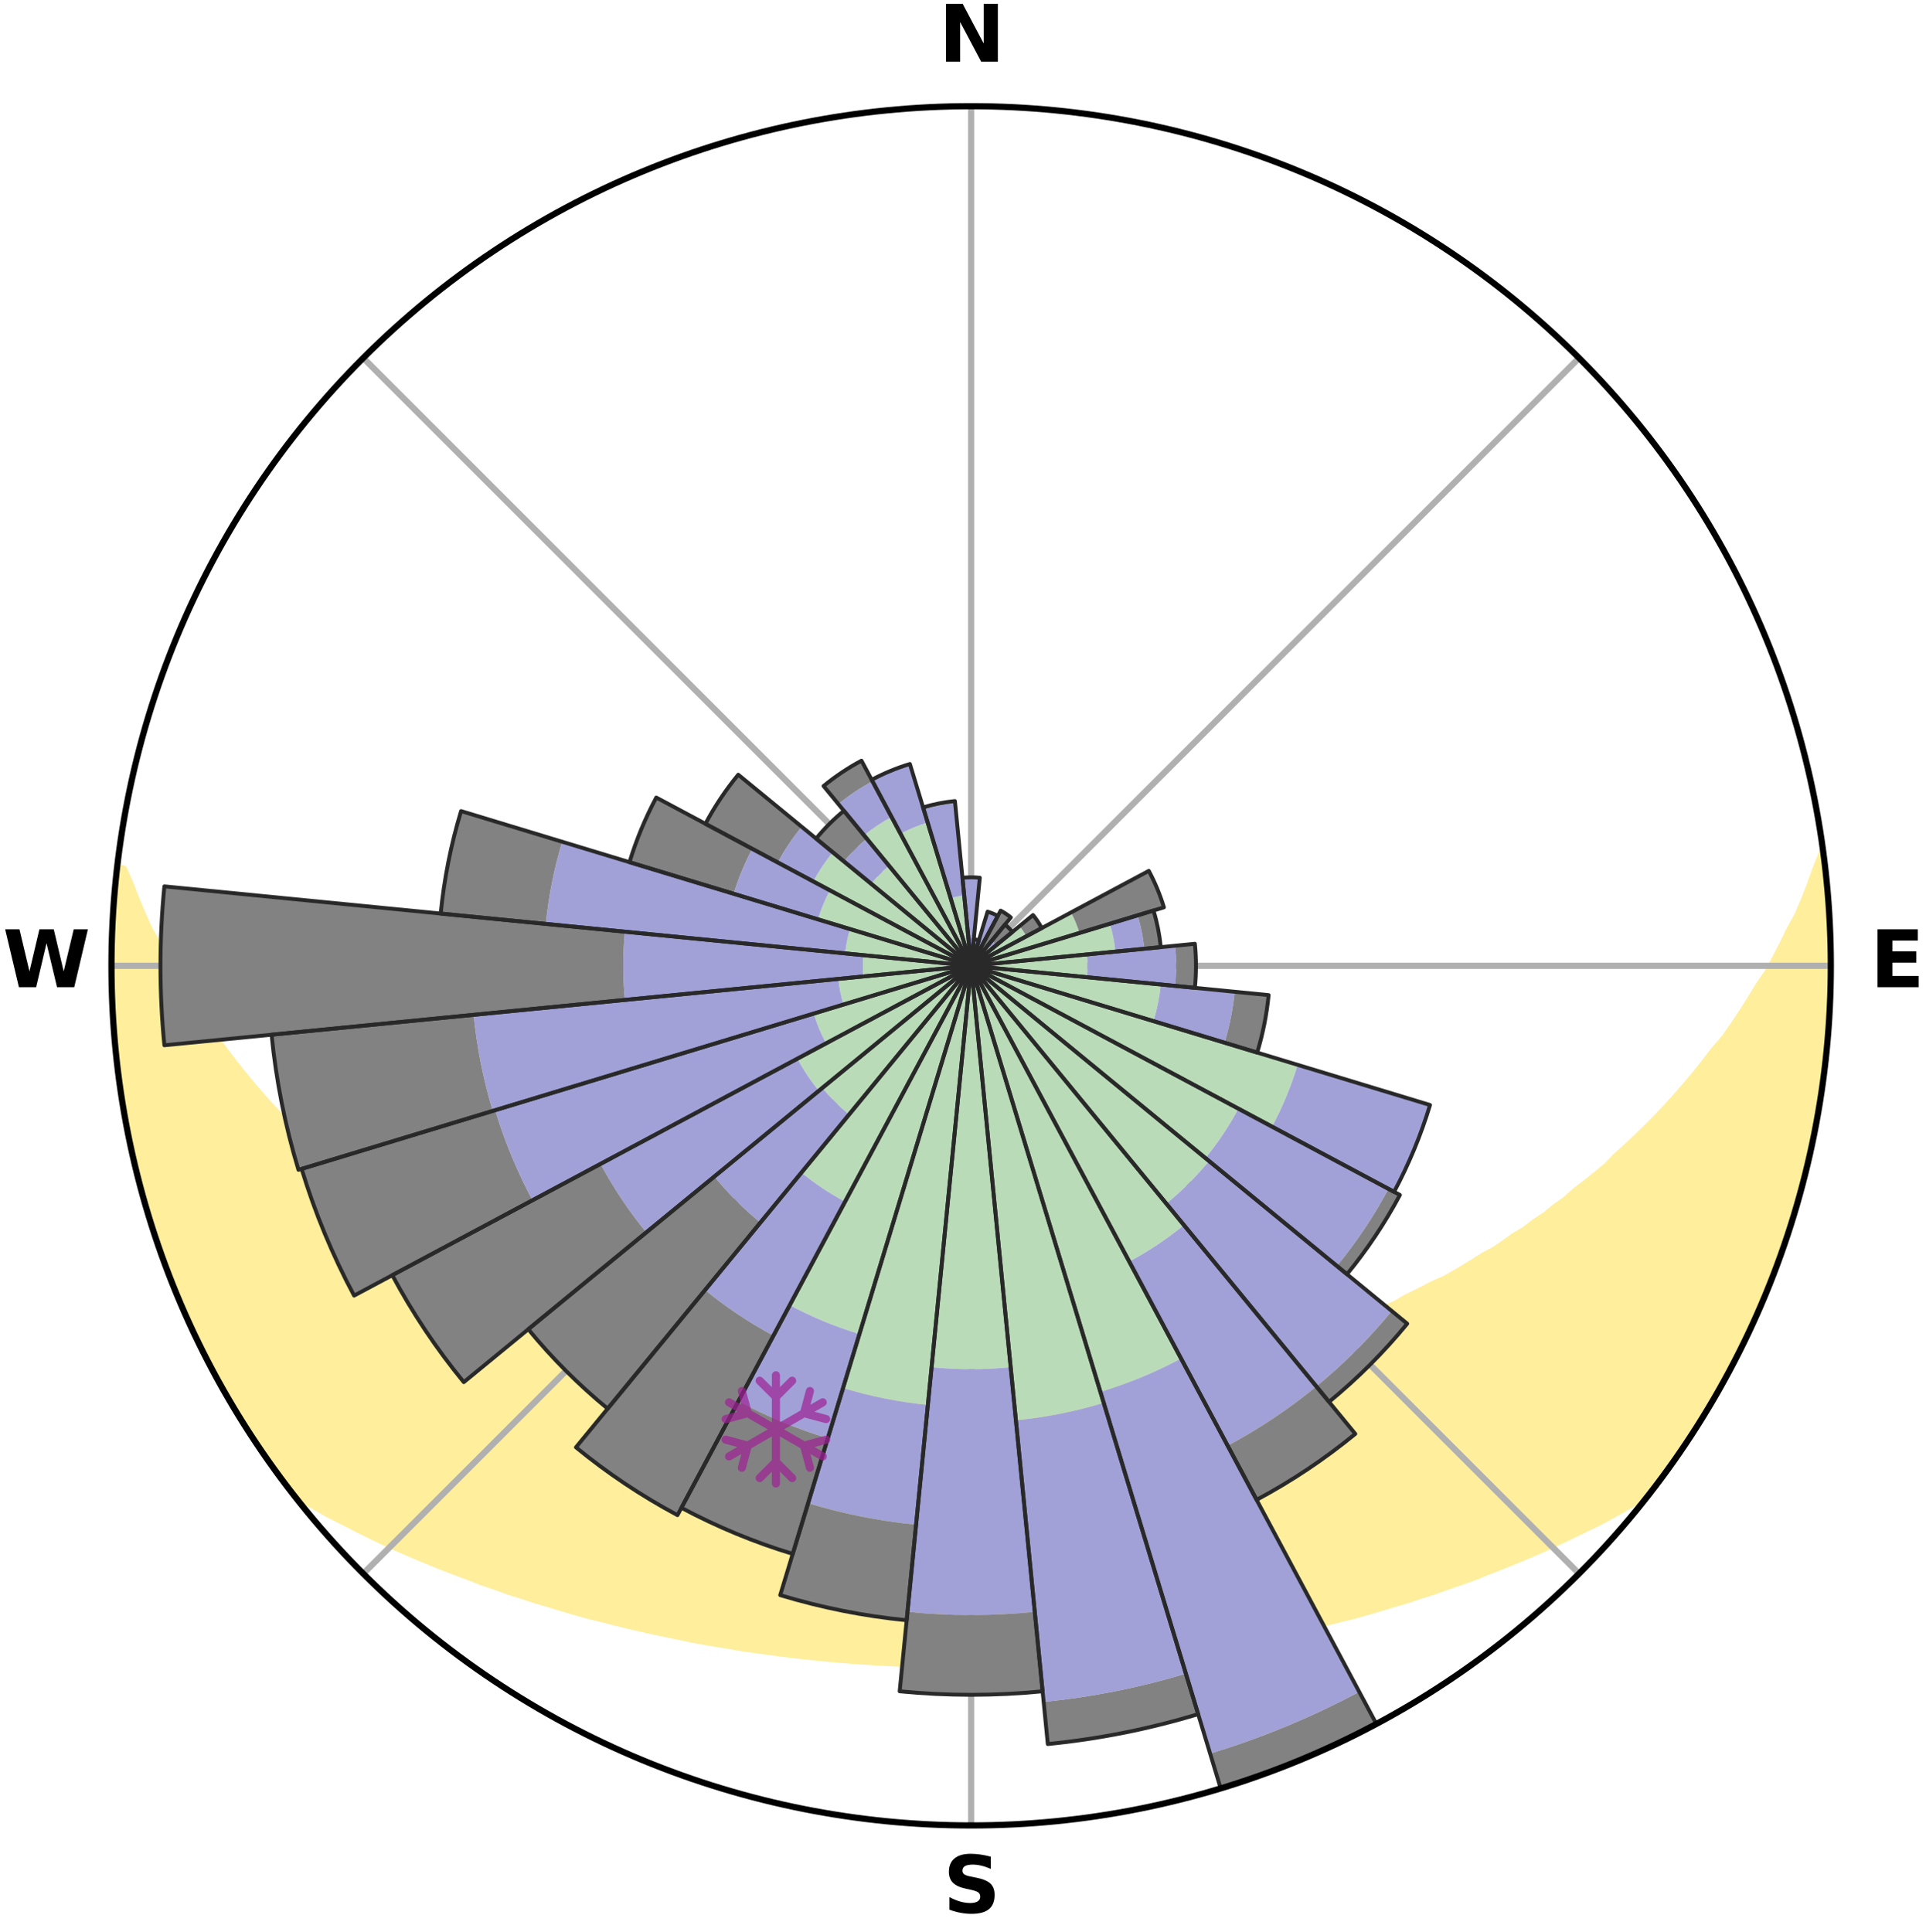 <?xml version="1.0" encoding="utf-8" standalone="no"?>
<!DOCTYPE svg PUBLIC "-//W3C//DTD SVG 1.1//EN"
  "http://www.w3.org/Graphics/SVG/1.1/DTD/svg11.dtd">
<svg xmlns:xlink="http://www.w3.org/1999/xlink" width="248.41pt" height="249.158pt" viewBox="0 0 248.41 249.158" xmlns="http://www.w3.org/2000/svg" version="1.1">
 <title>Ski Rose for Big White Ski Resort</title>
 <defs>
  <style type="text/css">*{stroke-linejoin: round; stroke-linecap: butt}</style>
 </defs>
 <g id="figure_1">
  <g id="patch_1">
   <path d="M 0 249.158 
L 248.41 249.158 
L 248.41 0 
L 0 0 
z
" style="fill: #ffffff"/>
  </g>
  <g id="axes_1">
   <g id="patch_2">
    <path d="M 236.135 124.579 
C 236.135 110.018 233.267 95.599 227.695 82.147 
C 222.122 68.695 213.955 56.471 203.659 46.175 
C 193.363 35.879 181.139 27.711 167.687 22.139 
C 154.235 16.567 139.815 13.699 125.255 13.699 
C 110.694 13.699 96.275 16.567 82.823 22.139 
C 69.371 27.711 57.147 35.879 46.851 46.175 
C 36.555 56.471 28.387 68.695 22.815 82.147 
C 17.243 95.599 14.375 110.018 14.375 124.579 
C 14.375 139.14 17.243 153.559 22.815 167.011 
C 28.387 180.463 36.555 192.687 46.851 202.983 
C 57.147 213.279 69.371 221.447 82.823 227.019 
C 96.275 232.591 110.694 235.459 125.255 235.459 
C 139.815 235.459 154.235 232.591 167.687 227.019 
C 181.139 221.447 193.363 213.279 203.659 202.983 
C 213.955 192.687 222.122 180.463 227.695 167.011 
C 233.267 153.559 236.135 139.14 236.135 124.579 
M 125.255 124.579 
C 125.255 124.579 125.255 124.579 125.255 124.579 
C 125.255 124.579 125.255 124.579 125.255 124.579 
C 125.255 124.579 125.255 124.579 125.255 124.579 
C 125.255 124.579 125.255 124.579 125.255 124.579 
C 125.255 124.579 125.255 124.579 125.255 124.579 
C 125.255 124.579 125.255 124.579 125.255 124.579 
C 125.255 124.579 125.255 124.579 125.255 124.579 
C 125.255 124.579 125.255 124.579 125.255 124.579 
C 125.255 124.579 125.255 124.579 125.255 124.579 
C 125.255 124.579 125.255 124.579 125.255 124.579 
C 125.255 124.579 125.255 124.579 125.255 124.579 
C 125.255 124.579 125.255 124.579 125.255 124.579 
C 125.255 124.579 125.255 124.579 125.255 124.579 
C 125.255 124.579 125.255 124.579 125.255 124.579 
C 125.255 124.579 125.255 124.579 125.255 124.579 
C 125.255 124.579 125.255 124.579 125.255 124.579 
z
" style="fill: #ffffff"/>
   </g>
   <g id="PolyCollection_1">
    <defs>
     <path id="m7f11422fce" d="M 235.046 -139.033 
L 235.046 -139.033 
L 234.235 -136.996 
L 233.527 -135.004 
L 232.759 -133.04 
L 231.94 -131.104 
L 230.881 -129.191 
L 229.973 -127.321 
L 229.027 -125.485 
L 228.046 -123.682 
L 226.834 -121.919 
L 225.787 -120.19 
L 224.711 -118.496 
L 223.606 -116.839 
L 222.474 -115.218 
L 221.122 -113.656 
L 219.941 -112.113 
L 218.739 -110.608 
L 217.514 -109.14 
L 216.27 -107.71 
L 215.008 -106.319 
L 213.728 -104.965 
L 212.431 -103.65 
L 211.12 -102.373 
L 209.796 -101.134 
L 208.459 -99.933 
L 207.292 -98.713 
L 205.932 -97.585 
L 204.564 -96.494 
L 203.188 -95.441 
L 201.978 -94.357 
L 200.589 -93.375 
L 199.362 -92.356 
L 197.963 -91.444 
L 196.724 -90.49 
L 195.32 -89.646 
L 194.072 -88.755 
L 192.82 -87.894 
L 191.414 -87.148 
L 190.159 -86.348 
L 188.901 -85.577 
L 187.643 -84.834 
L 186.384 -84.119 
L 184.991 -83.524 
L 183.737 -82.864 
L 182.484 -82.231 
L 181.235 -81.624 
L 180.11 -80.946 
L 178.864 -80.387 
L 177.622 -79.853 
L 176.385 -79.343 
L 175.154 -78.855 
L 174.033 -78.291 
L 172.81 -77.846 
L 171.595 -77.423 
L 170.481 -76.921 
L 169.277 -76.537 
L 168.168 -76.074 
L 166.977 -75.728 
L 165.875 -75.302 
L 164.699 -74.991 
L 163.605 -74.6 
L 162.444 -74.321 
L 161.359 -73.963 
L 160.277 -73.622 
L 159.138 -73.387 
L 158.066 -73.075 
L 156.999 -72.778 
L 155.934 -72.495 
L 154.874 -72.227 
L 153.773 -72.054 
L 152.724 -71.811 
L 151.679 -71.579 
L 150.639 -71.36 
L 149.602 -71.153 
L 148.57 -70.957 
L 147.542 -70.772 
L 146.518 -70.598 
L 145.499 -70.434 
L 144.483 -70.28 
L 143.471 -70.136 
L 142.463 -70 
L 141.459 -69.874 
L 140.459 -69.756 
L 139.461 -69.647 
L 138.467 -69.545 
L 137.476 -69.451 
L 136.488 -69.365 
L 135.503 -69.286 
L 134.525 -69.182 
L 133.543 -69.12 
L 132.563 -69.065 
L 131.585 -69.017 
L 130.609 -68.975 
L 129.634 -68.939 
L 128.66 -68.909 
L 127.686 -68.886 
L 126.714 -68.864 
L 125.741 -68.856 
L 124.769 -68.857 
L 123.796 -68.868 
L 122.823 -68.886 
L 121.85 -68.909 
L 120.876 -68.939 
L 119.902 -68.992 
L 118.927 -69.038 
L 117.95 -69.09 
L 116.971 -69.149 
L 115.99 -69.214 
L 115.007 -69.286 
L 114.021 -69.365 
L 113.033 -69.452 
L 112.042 -69.546 
L 111.061 -69.694 
L 110.065 -69.807 
L 109.066 -69.928 
L 108.064 -70.057 
L 107.058 -70.195 
L 106.049 -70.343 
L 105.035 -70.499 
L 104.018 -70.666 
L 102.997 -70.843 
L 101.971 -71.03 
L 100.942 -71.228 
L 99.908 -71.438 
L 98.831 -71.581 
L 97.786 -71.812 
L 96.737 -72.056 
L 95.684 -72.313 
L 94.627 -72.584 
L 93.566 -72.868 
L 92.445 -73.077 
L 91.373 -73.389 
L 90.298 -73.717 
L 89.22 -74.059 
L 88.068 -74.324 
L 86.981 -74.699 
L 85.814 -74.995 
L 84.717 -75.403 
L 83.619 -75.83 
L 82.432 -76.177 
L 81.327 -76.64 
L 80.127 -77.024 
L 78.919 -77.428 
L 77.805 -77.95 
L 76.587 -78.395 
L 75.362 -78.86 
L 74.242 -79.447 
L 73.009 -79.957 
L 71.771 -80.491 
L 70.529 -81.048 
L 69.283 -81.631 
L 68.034 -82.238 
L 66.783 -82.871 
L 65.53 -83.531 
L 64.275 -84.217 
L 63.02 -84.931 
L 61.765 -85.673 
L 60.512 -86.443 
L 59.26 -87.241 
L 57.858 -87.986 
L 56.61 -88.845 
L 55.366 -89.734 
L 53.966 -90.576 
L 52.73 -91.528 
L 51.335 -92.438 
L 50.112 -93.454 
L 48.727 -94.434 
L 46.87 -95.272 
L 45.493 -96.334 
L 44.302 -97.493 
L 42.944 -98.627 
L 41.596 -99.798 
L 40.259 -101.008 
L 38.934 -102.255 
L 37.624 -103.541 
L 36.328 -104.864 
L 35.049 -106.226 
L 33.787 -107.626 
L 32.544 -109.065 
L 31.321 -110.54 
L 30.119 -112.054 
L 28.94 -113.605 
L 27.786 -115.194 
L 26.657 -116.819 
L 25.555 -118.481 
L 24.285 -120.171 
L 23.241 -121.908 
L 22.229 -123.68 
L 21.251 -125.487 
L 20.308 -127.327 
L 19.211 -129.209 
L 18.351 -131.118 
L 17.537 -133.057 
L 16.776 -135.024 
L 15.901 -137.038 
L 15.117 -137.128 
L 15.117 -137.128 
L 14.895 -135.205 
L 14.802 -133.272 
L 14.647 -131.344 
L 14.524 -129.414 
L 14.53 -127.478 
L 14.399 -125.546 
L 14.447 -123.612 
L 14.553 -121.68 
L 14.521 -119.744 
L 14.592 -117.811 
L 14.797 -115.886 
L 14.931 -113.956 
L 15.097 -112.028 
L 15.398 -110.116 
L 15.625 -108.195 
L 16.051 -106.305 
L 16.279 -104.382 
L 16.656 -102.484 
L 17.004 -100.58 
L 17.493 -98.708 
L 18.013 -96.844 
L 18.455 -94.961 
L 19.086 -93.13 
L 19.542 -91.248 
L 20.123 -89.402 
L 20.797 -87.589 
L 21.437 -85.763 
L 22.172 -83.974 
L 22.832 -82.154 
L 23.629 -80.391 
L 24.392 -78.613 
L 25.19 -76.85 
L 26.078 -75.131 
L 26.944 -73.402 
L 27.894 -71.717 
L 28.787 -70 
L 29.765 -68.331 
L 30.718 -66.647 
L 31.798 -65.04 
L 32.794 -63.381 
L 33.878 -61.777 
L 34.991 -60.195 
L 36.134 -58.633 
L 37.29 -57.082 
L 38.883 -55.876 
L 40.686 -54.866 
L 42.452 -53.859 
L 44.283 -52.941 
L 46.068 -52.018 
L 47.858 -51.132 
L 49.649 -50.282 
L 51.442 -49.466 
L 53.233 -48.684 
L 55.022 -47.933 
L 56.808 -47.214 
L 58.59 -46.525 
L 60.368 -45.865 
L 62.101 -45.184 
L 63.869 -44.58 
L 65.596 -43.954 
L 67.352 -43.403 
L 69.07 -42.829 
L 70.814 -42.327 
L 72.521 -41.803 
L 74.223 -41.302 
L 75.92 -40.825 
L 77.636 -40.413 
L 79.321 -39.98 
L 81 -39.567 
L 82.674 -39.175 
L 84.342 -38.803 
L 86.004 -38.45 
L 87.66 -38.116 
L 89.295 -37.764 
L 90.941 -37.468 
L 92.58 -37.188 
L 94.215 -36.924 
L 95.833 -36.646 
L 97.457 -36.416 
L 99.076 -36.201 
L 100.682 -35.974 
L 102.292 -35.788 
L 103.891 -35.593 
L 105.493 -35.437 
L 107.085 -35.274 
L 108.679 -35.144 
L 110.266 -35.01 
L 111.853 -34.908 
L 113.436 -34.803 
L 115.017 -34.724 
L 116.595 -34.647 
L 118.172 -34.585 
L 119.748 -34.545 
L 121.322 -34.51 
L 122.896 -34.489 
L 124.469 -34.483 
L 126.041 -34.484 
L 127.614 -34.488 
L 129.187 -34.509 
L 130.762 -34.545 
L 132.337 -34.587 
L 133.914 -34.649 
L 135.494 -34.713 
L 137.074 -34.804 
L 138.656 -34.909 
L 140.243 -35.013 
L 141.83 -35.147 
L 143.424 -35.275 
L 145.017 -35.439 
L 146.618 -35.596 
L 148.217 -35.791 
L 149.827 -35.976 
L 151.433 -36.203 
L 153.051 -36.419 
L 154.676 -36.649 
L 156.294 -36.927 
L 157.928 -37.192 
L 159.568 -37.471 
L 161.213 -37.769 
L 162.865 -38.083 
L 164.504 -38.454 
L 166.166 -38.807 
L 167.834 -39.179 
L 169.507 -39.572 
L 171.186 -39.984 
L 172.871 -40.418 
L 174.587 -40.83 
L 176.284 -41.307 
L 177.986 -41.808 
L 179.693 -42.332 
L 181.437 -42.834 
L 183.153 -43.408 
L 184.91 -43.96 
L 186.637 -44.585 
L 188.405 -45.189 
L 190.178 -45.821 
L 191.915 -46.53 
L 193.697 -47.22 
L 195.483 -47.939 
L 197.272 -48.689 
L 199.063 -49.472 
L 200.855 -50.287 
L 202.646 -51.137 
L 204.436 -52.023 
L 206.275 -52.899 
L 208.052 -53.863 
L 209.818 -54.87 
L 211.621 -55.881 
L 213.213 -57.086 
L 214.383 -58.628 
L 215.513 -60.199 
L 216.58 -61.813 
L 217.694 -63.395 
L 218.769 -65.004 
L 219.691 -66.709 
L 220.787 -68.306 
L 221.735 -69.993 
L 222.677 -71.683 
L 223.54 -73.415 
L 224.449 -75.123 
L 225.311 -76.855 
L 226.125 -78.61 
L 226.891 -80.386 
L 227.658 -82.162 
L 228.321 -83.98 
L 229.089 -85.757 
L 229.659 -87.607 
L 230.315 -89.426 
L 230.957 -91.251 
L 231.556 -93.091 
L 232.102 -94.948 
L 232.459 -96.854 
L 232.934 -98.728 
L 233.369 -100.611 
L 233.765 -102.502 
L 234.12 -104.402 
L 234.613 -106.279 
L 234.892 -108.194 
L 235.146 -110.112 
L 235.348 -112.036 
L 235.511 -113.963 
L 235.658 -115.89 
L 235.918 -117.811 
L 235.97 -119.745 
L 236.012 -121.679 
L 235.992 -123.613 
L 236.11 -125.546 
L 236.049 -127.48 
L 235.926 -129.411 
L 235.77 -131.338 
L 235.78 -133.278 
L 235.558 -135.2 
L 235.33 -137.121 
L 235.046 -139.033 
z
" style="stroke: #ffee9c"/>
    </defs>
    <g clip-path="url(#p9a47ed7cbf)">
     <use xlink:href="#m7f11422fce" x="0" y="249.158" style="fill: #ffee9c; stroke: #ffee9c"/>
    </g>
   </g>
   <g id="matplotlib.axis_1">
    <g id="xtick_1">
     <g id="line2d_1">
      <path d="M 125.255 124.579 
L 125.255 13.699 
" clip-path="url(#p9a47ed7cbf)" style="fill: none; stroke: #b0b0b0; stroke-width: 0.8; stroke-linecap: square"/>
     </g>
     <g id="text_1">
      <!-- N -->
      <g transform="translate(121.07 7.958) scale(0.1 -0.1)">
       <defs>
        <path id="DejaVuSans-Bold-4e" d="M 588 4666 
L 1931 4666 
L 3628 1466 
L 3628 4666 
L 4769 4666 
L 4769 0 
L 3425 0 
L 1728 3200 
L 1728 0 
L 588 0 
L 588 4666 
z
" transform="scale(0.016)"/>
       </defs>
       <use xlink:href="#DejaVuSans-Bold-4e"/>
      </g>
     </g>
    </g>
    <g id="xtick_2">
     <g id="line2d_2">
      <path d="M 125.255 124.579 
L 203.659 46.175 
" clip-path="url(#p9a47ed7cbf)" style="fill: none; stroke: #b0b0b0; stroke-width: 0.8; stroke-linecap: square"/>
     </g>
    </g>
    <g id="xtick_3">
     <g id="line2d_3">
      <path d="M 125.255 124.579 
L 236.135 124.579 
" clip-path="url(#p9a47ed7cbf)" style="fill: none; stroke: #b0b0b0; stroke-width: 0.8; stroke-linecap: square"/>
     </g>
     <g id="text_2">
      <!-- E -->
      <g transform="translate(241.219 127.338) scale(0.1 -0.1)">
       <defs>
        <path id="DejaVuSans-Bold-45" d="M 588 4666 
L 3834 4666 
L 3834 3756 
L 1791 3756 
L 1791 2888 
L 3713 2888 
L 3713 1978 
L 1791 1978 
L 1791 909 
L 3903 909 
L 3903 0 
L 588 0 
L 588 4666 
z
" transform="scale(0.016)"/>
       </defs>
       <use xlink:href="#DejaVuSans-Bold-45"/>
      </g>
     </g>
    </g>
    <g id="xtick_4">
     <g id="line2d_4">
      <path d="M 125.255 124.579 
L 203.659 202.983 
" clip-path="url(#p9a47ed7cbf)" style="fill: none; stroke: #b0b0b0; stroke-width: 0.8; stroke-linecap: square"/>
     </g>
    </g>
    <g id="xtick_5">
     <g id="line2d_5">
      <path d="M 125.255 124.579 
L 125.255 235.459 
" clip-path="url(#p9a47ed7cbf)" style="fill: none; stroke: #b0b0b0; stroke-width: 0.8; stroke-linecap: square"/>
     </g>
     <g id="text_3">
      <!-- S -->
      <g transform="translate(121.654 246.718) scale(0.1 -0.1)">
       <defs>
        <path id="DejaVuSans-Bold-53" d="M 3834 4519 
L 3834 3531 
Q 3450 3703 3084 3790 
Q 2719 3878 2394 3878 
Q 1963 3878 1756 3759 
Q 1550 3641 1550 3391 
Q 1550 3203 1689 3098 
Q 1828 2994 2194 2919 
L 2706 2816 
Q 3484 2659 3812 2340 
Q 4141 2022 4141 1434 
Q 4141 663 3683 286 
Q 3225 -91 2284 -91 
Q 1841 -91 1394 -6 
Q 947 78 500 244 
L 500 1259 
Q 947 1022 1364 901 
Q 1781 781 2169 781 
Q 2563 781 2772 912 
Q 2981 1044 2981 1288 
Q 2981 1506 2839 1625 
Q 2697 1744 2272 1838 
L 1806 1941 
Q 1106 2091 782 2419 
Q 459 2747 459 3303 
Q 459 4000 909 4375 
Q 1359 4750 2203 4750 
Q 2588 4750 2994 4692 
Q 3400 4634 3834 4519 
z
" transform="scale(0.016)"/>
       </defs>
       <use xlink:href="#DejaVuSans-Bold-53"/>
      </g>
     </g>
    </g>
    <g id="xtick_6">
     <g id="line2d_6">
      <path d="M 125.255 124.579 
L 46.851 202.983 
" clip-path="url(#p9a47ed7cbf)" style="fill: none; stroke: #b0b0b0; stroke-width: 0.8; stroke-linecap: square"/>
     </g>
    </g>
    <g id="xtick_7">
     <g id="line2d_7">
      <path d="M 125.255 124.579 
L 14.375 124.579 
" clip-path="url(#p9a47ed7cbf)" style="fill: none; stroke: #b0b0b0; stroke-width: 0.8; stroke-linecap: square"/>
     </g>
     <g id="text_4">
      <!-- W -->
      <g transform="translate(0.36 127.338) scale(0.1 -0.1)">
       <defs>
        <path id="DejaVuSans-Bold-57" d="M 191 4666 
L 1344 4666 
L 2150 1275 
L 2950 4666 
L 4109 4666 
L 4909 1275 
L 5716 4666 
L 6859 4666 
L 5759 0 
L 4372 0 
L 3525 3547 
L 2688 0 
L 1300 0 
L 191 4666 
z
" transform="scale(0.016)"/>
       </defs>
       <use xlink:href="#DejaVuSans-Bold-57"/>
      </g>
     </g>
    </g>
    <g id="xtick_8">
     <g id="line2d_8">
      <path d="M 125.255 124.579 
L 46.851 46.175 
" clip-path="url(#p9a47ed7cbf)" style="fill: none; stroke: #b0b0b0; stroke-width: 0.8; stroke-linecap: square"/>
     </g>
    </g>
   </g>
   <g id="matplotlib.axis_2"/>
   <g id="patch_3">
    <path d="M 125.255 124.579 
C 125.255 124.579 125.255 124.579 125.255 124.579 
C 125.255 124.579 125.255 124.579 125.255 124.579 
L 125.255 124.579 
C 125.255 124.579 125.255 124.579 125.255 124.579 
C 125.255 124.579 125.255 124.579 125.255 124.579 
z
" clip-path="url(#p9a47ed7cbf)" style="fill: #d9d9d9"/>
   </g>
   <g id="patch_4">
    <path d="M 125.255 124.579 
C 125.255 124.579 125.255 124.579 125.255 124.579 
C 125.255 124.579 125.255 124.579 125.255 124.579 
L 125.255 124.579 
C 125.255 124.579 125.255 124.579 125.255 124.579 
C 125.255 124.579 125.255 124.579 125.255 124.579 
z
" clip-path="url(#p9a47ed7cbf)" style="fill: #d9d9d9"/>
   </g>
   <g id="patch_5">
    <path d="M 125.255 124.579 
C 125.255 124.579 125.255 124.579 125.255 124.579 
C 125.255 124.579 125.255 124.579 125.255 124.579 
L 125.255 124.579 
C 125.255 124.579 125.255 124.579 125.255 124.579 
C 125.255 124.579 125.255 124.579 125.255 124.579 
z
" clip-path="url(#p9a47ed7cbf)" style="fill: #d9d9d9"/>
   </g>
   <g id="patch_6">
    <path d="M 125.255 124.579 
C 125.255 124.579 125.255 124.579 125.255 124.579 
C 125.255 124.579 125.255 124.579 125.255 124.579 
L 125.255 124.579 
C 125.255 124.579 125.255 124.579 125.255 124.579 
C 125.255 124.579 125.255 124.579 125.255 124.579 
z
" clip-path="url(#p9a47ed7cbf)" style="fill: #d9d9d9"/>
   </g>
   <g id="patch_7">
    <path d="M 125.255 124.579 
C 125.255 124.579 125.255 124.579 125.255 124.579 
C 125.255 124.579 125.255 124.579 125.255 124.579 
L 125.255 124.579 
C 125.255 124.579 125.255 124.579 125.255 124.579 
C 125.255 124.579 125.255 124.579 125.255 124.579 
z
" clip-path="url(#p9a47ed7cbf)" style="fill: #d9d9d9"/>
   </g>
   <g id="patch_8">
    <path d="M 125.255 124.579 
C 125.255 124.579 125.255 124.579 125.255 124.579 
C 125.255 124.579 125.255 124.579 125.255 124.579 
L 125.255 124.579 
C 125.255 124.579 125.255 124.579 125.255 124.579 
C 125.255 124.579 125.255 124.579 125.255 124.579 
z
" clip-path="url(#p9a47ed7cbf)" style="fill: #d9d9d9"/>
   </g>
   <g id="patch_9">
    <path d="M 125.255 124.579 
C 125.255 124.579 125.255 124.579 125.255 124.579 
C 125.255 124.579 125.255 124.579 125.255 124.579 
L 125.255 124.579 
C 125.255 124.579 125.255 124.579 125.255 124.579 
C 125.255 124.579 125.255 124.579 125.255 124.579 
z
" clip-path="url(#p9a47ed7cbf)" style="fill: #d9d9d9"/>
   </g>
   <g id="patch_10">
    <path d="M 125.255 124.579 
C 125.255 124.579 125.255 124.579 125.255 124.579 
C 125.255 124.579 125.255 124.579 125.255 124.579 
L 125.255 124.579 
C 125.255 124.579 125.255 124.579 125.255 124.579 
C 125.255 124.579 125.255 124.579 125.255 124.579 
z
" clip-path="url(#p9a47ed7cbf)" style="fill: #d9d9d9"/>
   </g>
   <g id="patch_11">
    <path d="M 125.255 124.579 
C 125.255 124.579 125.255 124.579 125.255 124.579 
C 125.255 124.579 125.255 124.579 125.255 124.579 
L 125.255 124.579 
C 125.255 124.579 125.255 124.579 125.255 124.579 
C 125.255 124.579 125.255 124.579 125.255 124.579 
z
" clip-path="url(#p9a47ed7cbf)" style="fill: #d9d9d9"/>
   </g>
   <g id="patch_12">
    <path d="M 125.255 124.579 
C 125.255 124.579 125.255 124.579 125.255 124.579 
C 125.255 124.579 125.255 124.579 125.255 124.579 
L 125.255 124.579 
C 125.255 124.579 125.255 124.579 125.255 124.579 
C 125.255 124.579 125.255 124.579 125.255 124.579 
z
" clip-path="url(#p9a47ed7cbf)" style="fill: #d9d9d9"/>
   </g>
   <g id="patch_13">
    <path d="M 125.255 124.579 
C 125.255 124.579 125.255 124.579 125.255 124.579 
C 125.255 124.579 125.255 124.579 125.255 124.579 
L 125.255 124.579 
C 125.255 124.579 125.255 124.579 125.255 124.579 
C 125.255 124.579 125.255 124.579 125.255 124.579 
z
" clip-path="url(#p9a47ed7cbf)" style="fill: #d9d9d9"/>
   </g>
   <g id="patch_14">
    <path d="M 125.255 124.579 
C 125.255 124.579 125.255 124.579 125.255 124.579 
C 125.255 124.579 125.255 124.579 125.255 124.579 
L 125.255 124.579 
C 125.255 124.579 125.255 124.579 125.255 124.579 
C 125.255 124.579 125.255 124.579 125.255 124.579 
z
" clip-path="url(#p9a47ed7cbf)" style="fill: #d9d9d9"/>
   </g>
   <g id="patch_15">
    <path d="M 125.255 124.579 
C 125.255 124.579 125.255 124.579 125.255 124.579 
C 125.255 124.579 125.255 124.579 125.255 124.579 
L 125.255 124.579 
C 125.255 124.579 125.255 124.579 125.255 124.579 
C 125.255 124.579 125.255 124.579 125.255 124.579 
z
" clip-path="url(#p9a47ed7cbf)" style="fill: #d9d9d9"/>
   </g>
   <g id="patch_16">
    <path d="M 125.255 124.579 
C 125.255 124.579 125.255 124.579 125.255 124.579 
C 125.255 124.579 125.255 124.579 125.255 124.579 
L 125.255 124.579 
C 125.255 124.579 125.255 124.579 125.255 124.579 
C 125.255 124.579 125.255 124.579 125.255 124.579 
z
" clip-path="url(#p9a47ed7cbf)" style="fill: #d9d9d9"/>
   </g>
   <g id="patch_17">
    <path d="M 125.255 124.579 
C 125.255 124.579 125.255 124.579 125.255 124.579 
C 125.255 124.579 125.255 124.579 125.255 124.579 
L 125.255 124.579 
C 125.255 124.579 125.255 124.579 125.255 124.579 
C 125.255 124.579 125.255 124.579 125.255 124.579 
z
" clip-path="url(#p9a47ed7cbf)" style="fill: #d9d9d9"/>
   </g>
   <g id="patch_18">
    <path d="M 125.255 124.579 
C 125.255 124.579 125.255 124.579 125.255 124.579 
C 125.255 124.579 125.255 124.579 125.255 124.579 
L 125.255 124.579 
C 125.255 124.579 125.255 124.579 125.255 124.579 
C 125.255 124.579 125.255 124.579 125.255 124.579 
z
" clip-path="url(#p9a47ed7cbf)" style="fill: #d9d9d9"/>
   </g>
   <g id="patch_19">
    <path d="M 125.255 124.579 
C 125.255 124.579 125.255 124.579 125.255 124.579 
C 125.255 124.579 125.255 124.579 125.255 124.579 
L 125.255 124.579 
C 125.255 124.579 125.255 124.579 125.255 124.579 
C 125.255 124.579 125.255 124.579 125.255 124.579 
z
" clip-path="url(#p9a47ed7cbf)" style="fill: #d9d9d9"/>
   </g>
   <g id="patch_20">
    <path d="M 125.255 124.579 
C 125.255 124.579 125.255 124.579 125.255 124.579 
C 125.255 124.579 125.255 124.579 125.255 124.579 
L 125.255 124.579 
C 125.255 124.579 125.255 124.579 125.255 124.579 
C 125.255 124.579 125.255 124.579 125.255 124.579 
z
" clip-path="url(#p9a47ed7cbf)" style="fill: #d9d9d9"/>
   </g>
   <g id="patch_21">
    <path d="M 125.255 124.579 
C 125.255 124.579 125.255 124.579 125.255 124.579 
C 125.255 124.579 125.255 124.579 125.255 124.579 
L 125.255 124.579 
C 125.255 124.579 125.255 124.579 125.255 124.579 
C 125.255 124.579 125.255 124.579 125.255 124.579 
z
" clip-path="url(#p9a47ed7cbf)" style="fill: #d9d9d9"/>
   </g>
   <g id="patch_22">
    <path d="M 125.255 124.579 
C 125.255 124.579 125.255 124.579 125.255 124.579 
C 125.255 124.579 125.255 124.579 125.255 124.579 
L 125.255 124.579 
C 125.255 124.579 125.255 124.579 125.255 124.579 
C 125.255 124.579 125.255 124.579 125.255 124.579 
z
" clip-path="url(#p9a47ed7cbf)" style="fill: #d9d9d9"/>
   </g>
   <g id="patch_23">
    <path d="M 125.255 124.579 
C 125.255 124.579 125.255 124.579 125.255 124.579 
C 125.255 124.579 125.255 124.579 125.255 124.579 
L 125.255 124.579 
C 125.255 124.579 125.255 124.579 125.255 124.579 
C 125.255 124.579 125.255 124.579 125.255 124.579 
z
" clip-path="url(#p9a47ed7cbf)" style="fill: #d9d9d9"/>
   </g>
   <g id="patch_24">
    <path d="M 125.255 124.579 
C 125.255 124.579 125.255 124.579 125.255 124.579 
C 125.255 124.579 125.255 124.579 125.255 124.579 
L 125.255 124.579 
C 125.255 124.579 125.255 124.579 125.255 124.579 
C 125.255 124.579 125.255 124.579 125.255 124.579 
z
" clip-path="url(#p9a47ed7cbf)" style="fill: #d9d9d9"/>
   </g>
   <g id="patch_25">
    <path d="M 125.255 124.579 
C 125.255 124.579 125.255 124.579 125.255 124.579 
C 125.255 124.579 125.255 124.579 125.255 124.579 
L 125.255 124.579 
C 125.255 124.579 125.255 124.579 125.255 124.579 
C 125.255 124.579 125.255 124.579 125.255 124.579 
z
" clip-path="url(#p9a47ed7cbf)" style="fill: #d9d9d9"/>
   </g>
   <g id="patch_26">
    <path d="M 125.255 124.579 
C 125.255 124.579 125.255 124.579 125.255 124.579 
C 125.255 124.579 125.255 124.579 125.255 124.579 
L 125.255 124.579 
C 125.255 124.579 125.255 124.579 125.255 124.579 
C 125.255 124.579 125.255 124.579 125.255 124.579 
z
" clip-path="url(#p9a47ed7cbf)" style="fill: #d9d9d9"/>
   </g>
   <g id="patch_27">
    <path d="M 125.255 124.579 
C 125.255 124.579 125.255 124.579 125.255 124.579 
C 125.255 124.579 125.255 124.579 125.255 124.579 
L 125.255 124.579 
C 125.255 124.579 125.255 124.579 125.255 124.579 
C 125.255 124.579 125.255 124.579 125.255 124.579 
z
" clip-path="url(#p9a47ed7cbf)" style="fill: #d9d9d9"/>
   </g>
   <g id="patch_28">
    <path d="M 125.255 124.579 
C 125.255 124.579 125.255 124.579 125.255 124.579 
C 125.255 124.579 125.255 124.579 125.255 124.579 
L 125.255 124.579 
C 125.255 124.579 125.255 124.579 125.255 124.579 
C 125.255 124.579 125.255 124.579 125.255 124.579 
z
" clip-path="url(#p9a47ed7cbf)" style="fill: #d9d9d9"/>
   </g>
   <g id="patch_29">
    <path d="M 125.255 124.579 
C 125.255 124.579 125.255 124.579 125.255 124.579 
C 125.255 124.579 125.255 124.579 125.255 124.579 
L 125.255 124.579 
C 125.255 124.579 125.255 124.579 125.255 124.579 
C 125.255 124.579 125.255 124.579 125.255 124.579 
z
" clip-path="url(#p9a47ed7cbf)" style="fill: #d9d9d9"/>
   </g>
   <g id="patch_30">
    <path d="M 125.255 124.579 
C 125.255 124.579 125.255 124.579 125.255 124.579 
C 125.255 124.579 125.255 124.579 125.255 124.579 
L 125.255 124.579 
C 125.255 124.579 125.255 124.579 125.255 124.579 
C 125.255 124.579 125.255 124.579 125.255 124.579 
z
" clip-path="url(#p9a47ed7cbf)" style="fill: #d9d9d9"/>
   </g>
   <g id="patch_31">
    <path d="M 125.255 124.579 
C 125.255 124.579 125.255 124.579 125.255 124.579 
C 125.255 124.579 125.255 124.579 125.255 124.579 
L 125.255 124.579 
C 125.255 124.579 125.255 124.579 125.255 124.579 
C 125.255 124.579 125.255 124.579 125.255 124.579 
z
" clip-path="url(#p9a47ed7cbf)" style="fill: #d9d9d9"/>
   </g>
   <g id="patch_32">
    <path d="M 125.255 124.579 
C 125.255 124.579 125.255 124.579 125.255 124.579 
C 125.255 124.579 125.255 124.579 125.255 124.579 
L 125.255 124.579 
C 125.255 124.579 125.255 124.579 125.255 124.579 
C 125.255 124.579 125.255 124.579 125.255 124.579 
z
" clip-path="url(#p9a47ed7cbf)" style="fill: #d9d9d9"/>
   </g>
   <g id="patch_33">
    <path d="M 125.255 124.579 
C 125.255 124.579 125.255 124.579 125.255 124.579 
C 125.255 124.579 125.255 124.579 125.255 124.579 
L 125.255 124.579 
C 125.255 124.579 125.255 124.579 125.255 124.579 
C 125.255 124.579 125.255 124.579 125.255 124.579 
z
" clip-path="url(#p9a47ed7cbf)" style="fill: #d9d9d9"/>
   </g>
   <g id="patch_34">
    <path d="M 125.255 124.579 
C 125.255 124.579 125.255 124.579 125.255 124.579 
C 125.255 124.579 125.255 124.579 125.255 124.579 
L 125.255 124.579 
C 125.255 124.579 125.255 124.579 125.255 124.579 
C 125.255 124.579 125.255 124.579 125.255 124.579 
z
" clip-path="url(#p9a47ed7cbf)" style="fill: #d9d9d9"/>
   </g>
   <g id="patch_35">
    <path d="M 125.255 124.579 
C 125.255 124.579 125.255 124.579 125.255 124.579 
C 125.255 124.579 125.255 124.579 125.255 124.579 
L 125.493 122.157 
C 125.414 122.149 125.334 122.146 125.255 122.146 
C 125.175 122.146 125.096 122.149 125.016 122.157 
z
" clip-path="url(#p9a47ed7cbf)" style="fill: #badbb8"/>
   </g>
   <g id="patch_36">
    <path d="M 125.255 124.579 
C 125.255 124.579 125.255 124.579 125.255 124.579 
C 125.255 124.579 125.255 124.579 125.255 124.579 
L 125.255 124.579 
C 125.255 124.579 125.255 124.579 125.255 124.579 
C 125.255 124.579 125.255 124.579 125.255 124.579 
z
" clip-path="url(#p9a47ed7cbf)" style="fill: #badbb8"/>
   </g>
   <g id="patch_37">
    <path d="M 125.255 124.579 
C 125.255 124.579 125.255 124.579 125.255 124.579 
C 125.255 124.579 125.255 124.579 125.255 124.579 
L 125.255 124.579 
C 125.255 124.579 125.255 124.579 125.255 124.579 
C 125.255 124.579 125.255 124.579 125.255 124.579 
z
" clip-path="url(#p9a47ed7cbf)" style="fill: #badbb8"/>
   </g>
   <g id="patch_38">
    <path d="M 125.255 124.579 
C 125.255 124.579 125.255 124.579 125.255 124.579 
C 125.255 124.579 125.255 124.579 125.255 124.579 
L 126.799 122.698 
C 126.737 122.647 126.673 122.6 126.607 122.556 
C 126.541 122.511 126.472 122.47 126.402 122.433 
z
" clip-path="url(#p9a47ed7cbf)" style="fill: #badbb8"/>
   </g>
   <g id="patch_39">
    <path d="M 125.255 124.579 
C 125.255 124.579 125.255 124.579 125.255 124.579 
C 125.255 124.579 125.255 124.579 125.255 124.579 
L 127.915 122.396 
C 127.844 122.309 127.768 122.225 127.688 122.146 
C 127.609 122.066 127.525 121.99 127.438 121.919 
z
" clip-path="url(#p9a47ed7cbf)" style="fill: #badbb8"/>
   </g>
   <g id="patch_40">
    <path d="M 125.255 124.579 
C 125.255 124.579 125.255 124.579 125.255 124.579 
C 125.255 124.579 125.255 124.579 125.255 124.579 
L 132.373 120.774 
C 132.248 120.541 132.113 120.315 131.966 120.095 
C 131.819 119.875 131.662 119.663 131.494 119.459 
z
" clip-path="url(#p9a47ed7cbf)" style="fill: #badbb8"/>
   </g>
   <g id="patch_41">
    <path d="M 125.255 124.579 
C 125.255 124.579 125.255 124.579 125.255 124.579 
C 125.255 124.579 125.255 124.579 125.255 124.579 
L 139.227 120.341 
C 139.089 119.883 138.928 119.433 138.745 118.991 
C 138.562 118.55 138.357 118.118 138.132 117.696 
z
" clip-path="url(#p9a47ed7cbf)" style="fill: #badbb8"/>
   </g>
   <g id="patch_42">
    <path d="M 125.255 124.579 
C 125.255 124.579 125.255 124.579 125.255 124.579 
C 125.255 124.579 125.255 124.579 125.255 124.579 
L 143.857 122.747 
C 143.797 122.138 143.707 121.532 143.588 120.932 
C 143.469 120.332 143.32 119.738 143.142 119.153 
z
" clip-path="url(#p9a47ed7cbf)" style="fill: #badbb8"/>
   </g>
   <g id="patch_43">
    <path d="M 125.255 124.579 
C 125.255 124.579 125.255 124.579 125.255 124.579 
C 125.255 124.579 125.255 124.579 125.255 124.579 
L 140.184 126.049 
C 140.232 125.561 140.256 125.07 140.256 124.579 
C 140.256 124.088 140.232 123.597 140.184 123.109 
z
" clip-path="url(#p9a47ed7cbf)" style="fill: #badbb8"/>
   </g>
   <g id="patch_44">
    <path d="M 125.255 124.579 
C 125.255 124.579 125.255 124.579 125.255 124.579 
C 125.255 124.579 125.255 124.579 125.255 124.579 
L 148.774 131.714 
C 149.008 130.944 149.203 130.163 149.36 129.374 
C 149.517 128.585 149.635 127.789 149.714 126.988 
z
" clip-path="url(#p9a47ed7cbf)" style="fill: #badbb8"/>
   </g>
   <g id="patch_45">
    <path d="M 125.255 124.579 
C 125.255 124.579 125.255 124.579 125.255 124.579 
C 125.255 124.579 125.255 124.579 125.255 124.579 
L 164.065 145.323 
C 164.744 144.053 165.36 142.75 165.911 141.419 
C 166.462 140.089 166.948 138.732 167.366 137.353 
z
" clip-path="url(#p9a47ed7cbf)" style="fill: #badbb8"/>
   </g>
   <g id="patch_46">
    <path d="M 125.255 124.579 
C 125.255 124.579 125.255 124.579 125.255 124.579 
C 125.255 124.579 125.255 124.579 125.255 124.579 
L 155.471 149.377 
C 156.282 148.388 157.045 147.359 157.756 146.295 
C 158.467 145.232 159.125 144.134 159.728 143.005 
z
" clip-path="url(#p9a47ed7cbf)" style="fill: #badbb8"/>
   </g>
   <g id="patch_47">
    <path d="M 125.255 124.579 
C 125.255 124.579 125.255 124.579 125.255 124.579 
C 125.255 124.579 125.255 124.579 125.255 124.579 
L 150.434 155.26 
C 151.438 154.436 152.401 153.563 153.32 152.644 
C 154.238 151.725 155.111 150.762 155.936 149.758 
z
" clip-path="url(#p9a47ed7cbf)" style="fill: #badbb8"/>
   </g>
   <g id="patch_48">
    <path d="M 125.255 124.579 
C 125.255 124.579 125.255 124.579 125.255 124.579 
C 125.255 124.579 125.255 124.579 125.255 124.579 
L 145.647 162.731 
C 146.896 162.063 148.111 161.335 149.289 160.548 
C 150.466 159.761 151.604 158.918 152.698 158.019 
z
" clip-path="url(#p9a47ed7cbf)" style="fill: #badbb8"/>
   </g>
   <g id="patch_49">
    <path d="M 125.255 124.579 
C 125.255 124.579 125.255 124.579 125.255 124.579 
C 125.255 124.579 125.255 124.579 125.255 124.579 
L 141.927 179.54 
C 143.726 178.994 145.497 178.36 147.234 177.641 
C 148.971 176.922 150.671 176.117 152.329 175.231 
z
" clip-path="url(#p9a47ed7cbf)" style="fill: #badbb8"/>
   </g>
   <g id="patch_50">
    <path d="M 125.255 124.579 
C 125.255 124.579 125.255 124.579 125.255 124.579 
C 125.255 124.579 125.255 124.579 125.255 124.579 
L 131.029 183.205 
C 132.948 183.016 134.856 182.733 136.748 182.357 
C 138.639 181.981 140.51 181.512 142.355 180.952 
z
" clip-path="url(#p9a47ed7cbf)" style="fill: #badbb8"/>
   </g>
   <g id="patch_51">
    <path d="M 125.255 124.579 
C 125.255 124.579 125.255 124.579 125.255 124.579 
C 125.255 124.579 125.255 124.579 125.255 124.579 
L 120.156 176.352 
C 121.85 176.519 123.552 176.602 125.255 176.602 
C 126.958 176.602 128.659 176.519 130.354 176.352 
z
" clip-path="url(#p9a47ed7cbf)" style="fill: #badbb8"/>
   </g>
   <g id="patch_52">
    <path d="M 125.255 124.579 
C 125.255 124.579 125.255 124.579 125.255 124.579 
C 125.255 124.579 125.255 124.579 125.255 124.579 
L 108.733 179.044 
C 110.516 179.585 112.324 180.038 114.151 180.401 
C 115.978 180.765 117.822 181.038 119.676 181.221 
z
" clip-path="url(#p9a47ed7cbf)" style="fill: #badbb8"/>
   </g>
   <g id="patch_53">
    <path d="M 125.255 124.579 
C 125.255 124.579 125.255 124.579 125.255 124.579 
C 125.255 124.579 125.255 124.579 125.255 124.579 
L 101.857 168.353 
C 103.29 169.119 104.759 169.814 106.26 170.436 
C 107.761 171.057 109.292 171.605 110.847 172.077 
z
" clip-path="url(#p9a47ed7cbf)" style="fill: #badbb8"/>
   </g>
   <g id="patch_54">
    <path d="M 125.255 124.579 
C 125.255 124.579 125.255 124.579 125.255 124.579 
C 125.255 124.579 125.255 124.579 125.255 124.579 
L 103.367 151.249 
C 104.24 151.965 105.148 152.639 106.087 153.266 
C 107.026 153.893 107.995 154.474 108.991 155.007 
z
" clip-path="url(#p9a47ed7cbf)" style="fill: #badbb8"/>
   </g>
   <g id="patch_55">
    <path d="M 125.255 124.579 
C 125.255 124.579 125.255 124.579 125.255 124.579 
C 125.255 124.579 125.255 124.579 125.255 124.579 
L 106.071 140.323 
C 106.586 140.951 107.132 141.553 107.706 142.128 
C 108.281 142.702 108.883 143.248 109.511 143.763 
z
" clip-path="url(#p9a47ed7cbf)" style="fill: #badbb8"/>
   </g>
   <g id="patch_56">
    <path d="M 125.255 124.579 
C 125.255 124.579 125.255 124.579 125.255 124.579 
C 125.255 124.579 125.255 124.579 125.255 124.579 
L 102.848 136.556 
C 103.24 137.289 103.668 138.003 104.13 138.694 
C 104.592 139.386 105.087 140.054 105.615 140.697 
z
" clip-path="url(#p9a47ed7cbf)" style="fill: #badbb8"/>
   </g>
   <g id="patch_57">
    <path d="M 125.255 124.579 
C 125.255 124.579 125.255 124.579 125.255 124.579 
C 125.255 124.579 125.255 124.579 125.255 124.579 
L 104.953 130.737 
C 105.155 131.402 105.389 132.056 105.655 132.698 
C 105.92 133.339 106.217 133.967 106.545 134.58 
z
" clip-path="url(#p9a47ed7cbf)" style="fill: #badbb8"/>
   </g>
   <g id="patch_58">
    <path d="M 125.255 124.579 
C 125.255 124.579 125.255 124.579 125.255 124.579 
C 125.255 124.579 125.255 124.579 125.255 124.579 
L 108.13 126.266 
C 108.185 126.826 108.268 127.384 108.378 127.936 
C 108.488 128.489 108.625 129.035 108.788 129.574 
z
" clip-path="url(#p9a47ed7cbf)" style="fill: #badbb8"/>
   </g>
   <g id="patch_59">
    <path d="M 125.255 124.579 
C 125.255 124.579 125.255 124.579 125.255 124.579 
C 125.255 124.579 125.255 124.579 125.255 124.579 
L 111.343 123.209 
C 111.298 123.664 111.275 124.121 111.275 124.579 
C 111.275 125.037 111.298 125.494 111.343 125.949 
z
" clip-path="url(#p9a47ed7cbf)" style="fill: #badbb8"/>
   </g>
   <g id="patch_60">
    <path d="M 125.255 124.579 
C 125.255 124.579 125.255 124.579 125.255 124.579 
C 125.255 124.579 125.255 124.579 125.255 124.579 
L 109.633 119.84 
C 109.478 120.352 109.348 120.87 109.244 121.394 
C 109.14 121.918 109.061 122.447 109.009 122.979 
z
" clip-path="url(#p9a47ed7cbf)" style="fill: #badbb8"/>
   </g>
   <g id="patch_61">
    <path d="M 125.255 124.579 
C 125.255 124.579 125.255 124.579 125.255 124.579 
C 125.255 124.579 125.255 124.579 125.255 124.579 
L 107.044 114.845 
C 106.725 115.441 106.436 116.052 106.177 116.677 
C 105.919 117.301 105.691 117.938 105.495 118.585 
z
" clip-path="url(#p9a47ed7cbf)" style="fill: #badbb8"/>
   </g>
   <g id="patch_62">
    <path d="M 125.255 124.579 
C 125.255 124.579 125.255 124.579 125.255 124.579 
C 125.255 124.579 125.255 124.579 125.255 124.579 
L 107.409 109.933 
C 106.929 110.517 106.479 111.125 106.059 111.753 
C 105.639 112.381 105.25 113.03 104.894 113.696 
z
" clip-path="url(#p9a47ed7cbf)" style="fill: #badbb8"/>
   </g>
   <g id="patch_63">
    <path d="M 125.255 124.579 
C 125.255 124.579 125.255 124.579 125.255 124.579 
C 125.255 124.579 125.255 124.579 125.255 124.579 
L 114.671 111.683 
C 114.249 112.029 113.844 112.396 113.458 112.782 
C 113.072 113.168 112.705 113.573 112.358 113.995 
z
" clip-path="url(#p9a47ed7cbf)" style="fill: #badbb8"/>
   </g>
   <g id="patch_64">
    <path d="M 125.255 124.579 
C 125.255 124.579 125.255 124.579 125.255 124.579 
C 125.255 124.579 125.255 124.579 125.255 124.579 
L 114.994 105.383 
C 114.366 105.719 113.755 106.085 113.162 106.481 
C 112.57 106.877 111.997 107.302 111.446 107.753 
z
" clip-path="url(#p9a47ed7cbf)" style="fill: #badbb8"/>
   </g>
   <g id="patch_65">
    <path d="M 125.255 124.579 
C 125.255 124.579 125.255 124.579 125.255 124.579 
C 125.255 124.579 125.255 124.579 125.255 124.579 
L 119.648 106.095 
C 119.043 106.279 118.447 106.492 117.863 106.734 
C 117.279 106.976 116.707 107.246 116.149 107.544 
z
" clip-path="url(#p9a47ed7cbf)" style="fill: #badbb8"/>
   </g>
   <g id="patch_66">
    <path d="M 125.255 124.579 
C 125.255 124.579 125.255 124.579 125.255 124.579 
C 125.255 124.579 125.255 124.579 125.255 124.579 
L 124.362 115.517 
C 124.066 115.547 123.771 115.59 123.478 115.649 
C 123.186 115.707 122.897 115.779 122.612 115.866 
z
" clip-path="url(#p9a47ed7cbf)" style="fill: #badbb8"/>
   </g>
   <g id="patch_67">
    <path d="M 125.016 122.157 
C 125.096 122.149 125.175 122.146 125.255 122.146 
C 125.334 122.146 125.414 122.149 125.493 122.157 
L 126.374 113.22 
C 126.002 113.183 125.628 113.165 125.255 113.165 
C 124.881 113.165 124.508 113.183 124.136 113.22 
z
" clip-path="url(#p9a47ed7cbf)" style="fill: #a1a1d8"/>
   </g>
   <g id="patch_68">
    <path d="M 125.255 124.579 
C 125.255 124.579 125.255 124.579 125.255 124.579 
C 125.255 124.579 125.255 124.579 125.255 124.579 
L 126.254 121.286 
C 126.146 121.253 126.037 121.226 125.926 121.204 
C 125.816 121.182 125.704 121.165 125.592 121.154 
z
" clip-path="url(#p9a47ed7cbf)" style="fill: #a1a1d8"/>
   </g>
   <g id="patch_69">
    <path d="M 125.255 124.579 
C 125.255 124.579 125.255 124.579 125.255 124.579 
C 125.255 124.579 125.255 124.579 125.255 124.579 
L 128.696 118.14 
C 128.486 118.028 128.269 117.926 128.049 117.834 
C 127.828 117.743 127.603 117.662 127.374 117.593 
z
" clip-path="url(#p9a47ed7cbf)" style="fill: #a1a1d8"/>
   </g>
   <g id="patch_70">
    <path d="M 126.402 122.433 
C 126.472 122.47 126.541 122.511 126.607 122.556 
C 126.673 122.6 126.737 122.647 126.799 122.698 
L 126.799 122.698 
C 126.737 122.647 126.673 122.6 126.607 122.556 
C 126.541 122.511 126.472 122.47 126.402 122.433 
z
" clip-path="url(#p9a47ed7cbf)" style="fill: #a1a1d8"/>
   </g>
   <g id="patch_71">
    <path d="M 127.438 121.919 
C 127.525 121.99 127.609 122.066 127.688 122.146 
C 127.768 122.225 127.844 122.309 127.915 122.396 
L 128.513 121.905 
C 128.426 121.798 128.333 121.696 128.235 121.599 
C 128.138 121.501 128.035 121.408 127.929 121.321 
z
" clip-path="url(#p9a47ed7cbf)" style="fill: #a1a1d8"/>
   </g>
   <g id="patch_72">
    <path d="M 131.494 119.459 
C 131.662 119.663 131.819 119.875 131.966 120.095 
C 132.113 120.315 132.248 120.541 132.373 120.774 
L 132.373 120.774 
C 132.248 120.541 132.113 120.315 131.966 120.095 
C 131.819 119.875 131.662 119.663 131.494 119.459 
z
" clip-path="url(#p9a47ed7cbf)" style="fill: #a1a1d8"/>
   </g>
   <g id="patch_73">
    <path d="M 138.132 117.696 
C 138.357 118.118 138.562 118.55 138.745 118.991 
C 138.928 119.433 139.089 119.883 139.227 120.341 
L 139.227 120.341 
C 139.089 119.883 138.928 119.433 138.745 118.991 
C 138.562 118.55 138.357 118.118 138.132 117.696 
z
" clip-path="url(#p9a47ed7cbf)" style="fill: #a1a1d8"/>
   </g>
   <g id="patch_74">
    <path d="M 143.142 119.153 
C 143.32 119.738 143.469 120.332 143.588 120.932 
C 143.707 121.532 143.797 122.138 143.857 122.747 
L 147.583 122.38 
C 147.511 121.649 147.403 120.922 147.26 120.202 
C 147.117 119.482 146.938 118.769 146.725 118.066 
z
" clip-path="url(#p9a47ed7cbf)" style="fill: #a1a1d8"/>
   </g>
   <g id="patch_75">
    <path d="M 140.184 123.109 
C 140.232 123.597 140.256 124.088 140.256 124.579 
C 140.256 125.07 140.232 125.561 140.184 126.049 
L 151.563 127.17 
C 151.647 126.309 151.69 125.444 151.69 124.579 
C 151.69 123.714 151.647 122.849 151.563 121.988 
z
" clip-path="url(#p9a47ed7cbf)" style="fill: #a1a1d8"/>
   </g>
   <g id="patch_76">
    <path d="M 149.714 126.988 
C 149.635 127.789 149.517 128.585 149.36 129.374 
C 149.203 130.163 149.008 130.944 148.774 131.714 
L 157.941 134.494 
C 158.265 133.424 158.537 132.339 158.755 131.243 
C 158.973 130.146 159.137 129.04 159.247 127.927 
z
" clip-path="url(#p9a47ed7cbf)" style="fill: #a1a1d8"/>
   </g>
   <g id="patch_77">
    <path d="M 167.366 137.353 
C 166.948 138.732 166.462 140.089 165.911 141.419 
C 165.36 142.75 164.744 144.053 164.065 145.323 
L 179.804 153.736 
C 180.758 151.951 181.624 150.119 182.399 148.249 
C 183.174 146.379 183.856 144.471 184.444 142.534 
z
" clip-path="url(#p9a47ed7cbf)" style="fill: #a1a1d8"/>
   </g>
   <g id="patch_78">
    <path d="M 159.728 143.005 
C 159.125 144.134 158.467 145.232 157.756 146.295 
C 157.045 147.359 156.282 148.388 155.471 149.377 
L 172.434 163.298 
C 173.701 161.754 174.892 160.148 176.002 158.487 
C 177.112 156.826 178.139 155.112 179.081 153.35 
z
" clip-path="url(#p9a47ed7cbf)" style="fill: #a1a1d8"/>
   </g>
   <g id="patch_79">
    <path d="M 155.936 149.758 
C 155.111 150.762 154.238 151.725 153.32 152.644 
C 152.401 153.563 151.438 154.436 150.434 155.26 
L 169.786 178.84 
C 171.562 177.382 173.265 175.838 174.89 174.214 
C 176.514 172.589 178.058 170.886 179.516 169.11 
z
" clip-path="url(#p9a47ed7cbf)" style="fill: #a1a1d8"/>
   </g>
   <g id="patch_80">
    <path d="M 152.698 158.019 
C 151.604 158.918 150.466 159.761 149.289 160.548 
C 148.111 161.335 146.896 162.063 145.647 162.731 
L 158.344 186.485 
C 160.37 185.402 162.342 184.22 164.253 182.943 
C 166.163 181.667 168.01 180.297 169.786 178.84 
z
" clip-path="url(#p9a47ed7cbf)" style="fill: #a1a1d8"/>
   </g>
   <g id="patch_81">
    <path d="M 152.329 175.231 
C 150.671 176.117 148.971 176.922 147.234 177.641 
C 145.497 178.36 143.726 178.994 141.927 179.54 
L 156.079 226.194 
C 159.405 225.185 162.68 224.014 165.891 222.683 
C 169.102 221.353 172.246 219.866 175.311 218.228 
z
" clip-path="url(#p9a47ed7cbf)" style="fill: #a1a1d8"/>
   </g>
   <g id="patch_82">
    <path d="M 142.355 180.952 
C 140.51 181.512 138.639 181.981 136.748 182.357 
C 134.856 182.733 132.948 183.016 131.029 183.205 
L 134.606 219.526 
C 137.714 219.22 140.805 218.761 143.868 218.152 
C 146.93 217.543 149.961 216.784 152.95 215.877 
z
" clip-path="url(#p9a47ed7cbf)" style="fill: #a1a1d8"/>
   </g>
   <g id="patch_83">
    <path d="M 130.354 176.352 
C 128.659 176.519 126.958 176.602 125.255 176.602 
C 123.552 176.602 121.85 176.519 120.156 176.352 
L 117.047 207.912 
C 119.775 208.181 122.514 208.316 125.255 208.316 
C 127.996 208.316 130.735 208.181 133.462 207.912 
z
" clip-path="url(#p9a47ed7cbf)" style="fill: #a1a1d8"/>
   </g>
   <g id="patch_84">
    <path d="M 119.676 181.221 
C 117.822 181.038 115.978 180.765 114.151 180.401 
C 112.324 180.038 110.516 179.585 108.733 179.044 
L 104.228 193.896 
C 106.497 194.585 108.798 195.161 111.123 195.624 
C 113.449 196.086 115.795 196.434 118.155 196.667 
z
" clip-path="url(#p9a47ed7cbf)" style="fill: #a1a1d8"/>
   </g>
   <g id="patch_85">
    <path d="M 110.847 172.077 
C 109.292 171.605 107.761 171.057 106.26 170.436 
C 104.759 169.814 103.29 169.119 101.857 168.353 
L 95.231 180.75 
C 97.069 181.733 98.955 182.625 100.881 183.423 
C 102.807 184.221 104.771 184.923 106.766 185.529 
z
" clip-path="url(#p9a47ed7cbf)" style="fill: #a1a1d8"/>
   </g>
   <g id="patch_86">
    <path d="M 108.991 155.007 
C 107.995 154.474 107.026 153.893 106.087 153.266 
C 105.148 152.639 104.24 151.965 103.367 151.249 
L 90.942 166.39 
C 92.31 167.513 93.733 168.568 95.205 169.552 
C 96.677 170.535 98.196 171.446 99.758 172.281 
z
" clip-path="url(#p9a47ed7cbf)" style="fill: #a1a1d8"/>
   </g>
   <g id="patch_87">
    <path d="M 109.511 143.763 
C 108.883 143.248 108.281 142.702 107.706 142.128 
C 107.132 141.553 106.586 140.951 106.071 140.323 
L 92.134 151.761 
C 93.023 152.845 93.966 153.885 94.957 154.876 
C 95.949 155.868 96.989 156.811 98.073 157.7 
z
" clip-path="url(#p9a47ed7cbf)" style="fill: #a1a1d8"/>
   </g>
   <g id="patch_88">
    <path d="M 105.615 140.697 
C 105.087 140.054 104.592 139.386 104.13 138.694 
C 103.668 138.003 103.24 137.289 102.848 136.556 
L 77.457 150.128 
C 78.293 151.692 79.206 153.215 80.191 154.69 
C 81.177 156.165 82.234 157.59 83.359 158.962 
z
" clip-path="url(#p9a47ed7cbf)" style="fill: #a1a1d8"/>
   </g>
   <g id="patch_89">
    <path d="M 106.545 134.58 
C 106.217 133.967 105.92 133.339 105.655 132.698 
C 105.389 132.056 105.155 131.402 104.953 130.737 
L 63.862 143.202 
C 64.472 145.212 65.18 147.19 65.983 149.13 
C 66.787 151.07 67.685 152.97 68.675 154.822 
z
" clip-path="url(#p9a47ed7cbf)" style="fill: #a1a1d8"/>
   </g>
   <g id="patch_90">
    <path d="M 108.788 129.574 
C 108.625 129.035 108.488 128.489 108.378 127.936 
C 108.268 127.384 108.185 126.826 108.13 126.266 
L 61.088 130.899 
C 61.295 132.999 61.605 135.088 62.016 137.158 
C 62.428 139.228 62.941 141.276 63.554 143.296 
z
" clip-path="url(#p9a47ed7cbf)" style="fill: #a1a1d8"/>
   </g>
   <g id="patch_91">
    <path d="M 111.343 125.949 
C 111.298 125.494 111.275 125.037 111.275 124.579 
C 111.275 124.121 111.298 123.664 111.343 123.209 
L 80.599 120.181 
C 80.455 121.642 80.382 123.11 80.382 124.579 
C 80.382 126.048 80.455 127.516 80.599 128.977 
z
" clip-path="url(#p9a47ed7cbf)" style="fill: #a1a1d8"/>
   </g>
   <g id="patch_92">
    <path d="M 109.009 122.979 
C 109.061 122.447 109.14 121.918 109.244 121.394 
C 109.348 120.87 109.478 120.352 109.633 119.84 
L 72.51 108.579 
C 71.986 110.305 71.547 112.057 71.195 113.826 
C 70.843 115.595 70.578 117.381 70.402 119.176 
z
" clip-path="url(#p9a47ed7cbf)" style="fill: #a1a1d8"/>
   </g>
   <g id="patch_93">
    <path d="M 105.495 118.585 
C 105.691 117.938 105.919 117.301 106.177 116.677 
C 106.436 116.052 106.725 115.441 107.044 114.845 
L 97.026 109.49 
C 96.532 110.414 96.084 111.362 95.683 112.33 
C 95.282 113.298 94.929 114.285 94.625 115.288 
z
" clip-path="url(#p9a47ed7cbf)" style="fill: #a1a1d8"/>
   </g>
   <g id="patch_94">
    <path d="M 104.894 113.696 
C 105.25 113.03 105.639 112.381 106.059 111.753 
C 106.479 111.125 106.929 110.517 107.409 109.933 
L 103.398 106.641 
C 102.811 107.357 102.259 108.101 101.745 108.87 
C 101.231 109.64 100.755 110.434 100.318 111.25 
z
" clip-path="url(#p9a47ed7cbf)" style="fill: #a1a1d8"/>
   </g>
   <g id="patch_95">
    <path d="M 112.358 113.995 
C 112.705 113.573 113.072 113.168 113.458 112.782 
C 113.844 112.396 114.249 112.029 114.671 111.683 
L 111.796 108.18 
C 111.259 108.62 110.744 109.087 110.253 109.578 
C 109.762 110.069 109.296 110.584 108.855 111.12 
z
" clip-path="url(#p9a47ed7cbf)" style="fill: #a1a1d8"/>
   </g>
   <g id="patch_96">
    <path d="M 111.446 107.753 
C 111.997 107.302 112.57 106.877 113.162 106.481 
C 113.755 106.085 114.366 105.719 114.994 105.383 
L 112.532 100.777 
C 111.753 101.193 110.995 101.647 110.26 102.138 
C 109.526 102.629 108.816 103.156 108.133 103.716 
z
" clip-path="url(#p9a47ed7cbf)" style="fill: #a1a1d8"/>
   </g>
   <g id="patch_97">
    <path d="M 116.149 107.544 
C 116.707 107.246 117.279 106.976 117.863 106.734 
C 118.447 106.492 119.043 106.279 119.648 106.095 
L 117.357 98.543 
C 116.505 98.801 115.666 99.101 114.843 99.442 
C 114.02 99.783 113.215 100.164 112.429 100.584 
z
" clip-path="url(#p9a47ed7cbf)" style="fill: #a1a1d8"/>
   </g>
   <g id="patch_98">
    <path d="M 122.612 115.866 
C 122.897 115.779 123.186 115.707 123.478 115.649 
C 123.771 115.59 124.066 115.547 124.362 115.517 
L 123.189 103.605 
C 122.503 103.673 121.82 103.774 121.143 103.909 
C 120.467 104.043 119.797 104.211 119.137 104.411 
z
" clip-path="url(#p9a47ed7cbf)" style="fill: #a1a1d8"/>
   </g>
   <g id="patch_99">
    <path d="M 124.136 113.22 
C 124.508 113.183 124.881 113.165 125.255 113.165 
C 125.628 113.165 126.002 113.183 126.374 113.22 
L 126.374 113.22 
C 126.002 113.183 125.628 113.165 125.255 113.165 
C 124.881 113.165 124.508 113.183 124.136 113.22 
z
" clip-path="url(#p9a47ed7cbf)" style="fill: #828282"/>
   </g>
   <g id="patch_100">
    <path d="M 125.592 121.154 
C 125.704 121.165 125.816 121.182 125.926 121.204 
C 126.037 121.226 126.146 121.253 126.254 121.286 
L 126.254 121.286 
C 126.146 121.253 126.037 121.226 125.926 121.204 
C 125.816 121.182 125.704 121.165 125.592 121.154 
z
" clip-path="url(#p9a47ed7cbf)" style="fill: #828282"/>
   </g>
   <g id="patch_101">
    <path d="M 127.374 117.593 
C 127.603 117.662 127.828 117.743 128.049 117.834 
C 128.269 117.926 128.486 118.028 128.696 118.14 
L 128.696 118.14 
C 128.486 118.028 128.269 117.926 128.049 117.834 
C 127.828 117.743 127.603 117.662 127.374 117.593 
z
" clip-path="url(#p9a47ed7cbf)" style="fill: #828282"/>
   </g>
   <g id="patch_102">
    <path d="M 126.402 122.433 
C 126.472 122.47 126.541 122.511 126.607 122.556 
C 126.673 122.6 126.737 122.647 126.799 122.698 
L 130.375 118.34 
C 130.171 118.172 129.959 118.015 129.739 117.868 
C 129.519 117.721 129.293 117.585 129.06 117.461 
z
" clip-path="url(#p9a47ed7cbf)" style="fill: #828282"/>
   </g>
   <g id="patch_103">
    <path d="M 127.929 121.321 
C 128.035 121.408 128.138 121.501 128.235 121.599 
C 128.333 121.696 128.426 121.798 128.513 121.905 
L 130.576 120.212 
C 130.433 120.038 130.281 119.871 130.122 119.712 
C 129.963 119.553 129.796 119.401 129.621 119.258 
z
" clip-path="url(#p9a47ed7cbf)" style="fill: #828282"/>
   </g>
   <g id="patch_104">
    <path d="M 131.494 119.459 
C 131.662 119.663 131.819 119.875 131.966 120.095 
C 132.113 120.315 132.248 120.541 132.373 120.774 
L 134.36 119.712 
C 134.201 119.414 134.027 119.124 133.839 118.843 
C 133.652 118.562 133.45 118.29 133.236 118.029 
z
" clip-path="url(#p9a47ed7cbf)" style="fill: #828282"/>
   </g>
   <g id="patch_105">
    <path d="M 138.132 117.696 
C 138.357 118.118 138.562 118.55 138.745 118.991 
C 138.928 119.433 139.089 119.883 139.227 120.341 
L 150.119 117.037 
C 149.872 116.223 149.586 115.421 149.26 114.636 
C 148.935 113.85 148.571 113.081 148.17 112.331 
z
" clip-path="url(#p9a47ed7cbf)" style="fill: #828282"/>
   </g>
   <g id="patch_106">
    <path d="M 146.725 118.066 
C 146.938 118.769 147.117 119.482 147.26 120.202 
C 147.403 120.922 147.511 121.649 147.583 122.38 
L 149.714 122.17 
C 149.635 121.369 149.517 120.573 149.36 119.784 
C 149.203 118.995 149.008 118.214 148.774 117.445 
z
" clip-path="url(#p9a47ed7cbf)" style="fill: #828282"/>
   </g>
   <g id="patch_107">
    <path d="M 151.563 121.988 
C 151.647 122.849 151.69 123.714 151.69 124.579 
C 151.69 125.444 151.647 126.309 151.563 127.17 
L 154.114 127.421 
C 154.207 126.477 154.254 125.528 154.254 124.579 
C 154.254 123.63 154.207 122.681 154.114 121.737 
z
" clip-path="url(#p9a47ed7cbf)" style="fill: #828282"/>
   </g>
   <g id="patch_108">
    <path d="M 159.247 127.927 
C 159.137 129.04 158.973 130.146 158.755 131.243 
C 158.537 132.339 158.265 133.424 157.941 134.494 
L 162.149 135.771 
C 162.516 134.563 162.822 133.338 163.069 132.101 
C 163.315 130.863 163.5 129.614 163.624 128.358 
z
" clip-path="url(#p9a47ed7cbf)" style="fill: #828282"/>
   </g>
   <g id="patch_109">
    <path d="M 184.444 142.534 
C 183.856 144.471 183.174 146.379 182.399 148.249 
C 181.624 150.119 180.758 151.951 179.804 153.736 
L 179.804 153.736 
C 180.758 151.951 181.624 150.119 182.399 148.249 
C 183.174 146.379 183.856 144.471 184.444 142.534 
z
" clip-path="url(#p9a47ed7cbf)" style="fill: #828282"/>
   </g>
   <g id="patch_110">
    <path d="M 179.081 153.35 
C 178.139 155.112 177.112 156.826 176.002 158.487 
C 174.892 160.148 173.701 161.754 172.434 163.298 
L 173.729 164.361 
C 175.031 162.774 176.254 161.124 177.395 159.418 
C 178.535 157.711 179.591 155.95 180.558 154.139 
z
" clip-path="url(#p9a47ed7cbf)" style="fill: #828282"/>
   </g>
   <g id="patch_111">
    <path d="M 179.516 169.11 
C 178.058 170.886 176.514 172.589 174.89 174.214 
C 173.265 175.838 171.562 177.382 169.786 178.84 
L 171.415 180.825 
C 173.256 179.314 175.022 177.714 176.706 176.03 
C 178.39 174.346 179.99 172.58 181.501 170.739 
z
" clip-path="url(#p9a47ed7cbf)" style="fill: #828282"/>
   </g>
   <g id="patch_112">
    <path d="M 169.786 178.84 
C 168.01 180.297 166.163 181.667 164.253 182.943 
C 162.342 184.22 160.37 185.402 158.344 186.485 
L 162.072 193.458 
C 164.326 192.253 166.52 190.938 168.646 189.518 
C 170.771 188.098 172.826 186.574 174.802 184.952 
z
" clip-path="url(#p9a47ed7cbf)" style="fill: #828282"/>
   </g>
   <g id="patch_113">
    <path d="M 175.311 218.228 
C 172.246 219.866 169.102 221.353 165.891 222.683 
C 162.68 224.014 159.405 225.185 156.079 226.194 
L 157.442 230.685 
C 160.915 229.631 164.334 228.408 167.687 227.019 
C 171.04 225.63 174.323 224.077 177.523 222.366 
z
" clip-path="url(#p9a47ed7cbf)" style="fill: #828282"/>
   </g>
   <g id="patch_114">
    <path d="M 152.95 215.877 
C 149.961 216.784 146.93 217.543 143.868 218.152 
C 140.805 218.761 137.714 219.22 134.606 219.526 
L 135.142 224.961 
C 138.427 224.637 141.695 224.152 144.933 223.508 
C 148.171 222.864 151.376 222.062 154.535 221.103 
z
" clip-path="url(#p9a47ed7cbf)" style="fill: #828282"/>
   </g>
   <g id="patch_115">
    <path d="M 133.462 207.912 
C 130.735 208.181 127.996 208.316 125.255 208.316 
C 122.514 208.316 119.775 208.181 117.047 207.912 
L 116.038 218.157 
C 119.101 218.459 122.177 218.61 125.255 218.61 
C 128.333 218.61 131.409 218.459 134.471 218.157 
z
" clip-path="url(#p9a47ed7cbf)" style="fill: #828282"/>
   </g>
   <g id="patch_116">
    <path d="M 118.155 196.667 
C 115.795 196.434 113.449 196.086 111.123 195.624 
C 108.798 195.161 106.497 194.585 104.228 193.896 
L 100.631 205.752 
C 103.288 206.558 105.983 207.233 108.706 207.775 
C 111.429 208.317 114.177 208.724 116.94 208.996 
z
" clip-path="url(#p9a47ed7cbf)" style="fill: #828282"/>
   </g>
   <g id="patch_117">
    <path d="M 106.766 185.529 
C 104.771 184.923 102.807 184.221 100.881 183.423 
C 98.955 182.625 97.069 181.733 95.231 180.75 
L 87.888 194.487 
C 90.176 195.71 92.523 196.82 94.92 197.813 
C 97.317 198.806 99.762 199.681 102.245 200.434 
z
" clip-path="url(#p9a47ed7cbf)" style="fill: #828282"/>
   </g>
   <g id="patch_118">
    <path d="M 99.758 172.281 
C 98.196 171.446 96.677 170.535 95.205 169.552 
C 93.733 168.568 92.31 167.513 90.942 166.39 
L 74.285 186.686 
C 76.318 188.354 78.432 189.922 80.618 191.383 
C 82.805 192.844 85.062 194.196 87.381 195.436 
z
" clip-path="url(#p9a47ed7cbf)" style="fill: #828282"/>
   </g>
   <g id="patch_119">
    <path d="M 98.073 157.7 
C 96.989 156.811 95.949 155.868 94.957 154.876 
C 93.966 153.885 93.023 152.845 92.134 151.761 
L 68.135 171.456 
C 69.669 173.326 71.294 175.119 73.004 176.83 
C 74.715 178.54 76.508 180.165 78.377 181.699 
z
" clip-path="url(#p9a47ed7cbf)" style="fill: #828282"/>
   </g>
   <g id="patch_120">
    <path d="M 83.359 158.962 
C 82.234 157.59 81.177 156.165 80.191 154.69 
C 79.206 153.215 78.293 151.692 77.457 150.128 
L 50.599 164.483 
C 51.905 166.927 53.331 169.305 54.87 171.609 
C 56.409 173.912 58.061 176.139 59.819 178.281 
z
" clip-path="url(#p9a47ed7cbf)" style="fill: #828282"/>
   </g>
   <g id="patch_121">
    <path d="M 68.675 154.822 
C 67.685 152.97 66.787 151.07 65.983 149.13 
C 65.18 147.19 64.472 145.212 63.862 143.202 
L 38.902 150.774 
C 39.76 153.6 40.755 156.383 41.886 159.112 
C 43.016 161.841 44.279 164.512 45.672 167.117 
z
" clip-path="url(#p9a47ed7cbf)" style="fill: #828282"/>
   </g>
   <g id="patch_122">
    <path d="M 63.554 143.296 
C 62.941 141.276 62.428 139.228 62.016 137.158 
C 61.605 135.088 61.295 132.999 61.088 130.899 
L 35.028 133.466 
C 35.318 136.419 35.754 139.356 36.333 142.267 
C 36.912 145.177 37.633 148.058 38.495 150.897 
z
" clip-path="url(#p9a47ed7cbf)" style="fill: #828282"/>
   </g>
   <g id="patch_123">
    <path d="M 80.599 128.977 
C 80.455 127.516 80.382 126.048 80.382 124.579 
C 80.382 123.11 80.455 121.642 80.599 120.181 
L 21.201 114.331 
C 20.865 117.736 20.697 121.157 20.697 124.579 
C 20.697 128.001 20.865 131.422 21.201 134.827 
z
" clip-path="url(#p9a47ed7cbf)" style="fill: #828282"/>
   </g>
   <g id="patch_124">
    <path d="M 70.402 119.176 
C 70.578 117.381 70.843 115.595 71.195 113.826 
C 71.547 112.057 71.986 110.305 72.51 108.579 
L 59.47 104.623 
C 58.817 106.777 58.27 108.961 57.831 111.168 
C 57.392 113.374 57.061 115.602 56.841 117.841 
z
" clip-path="url(#p9a47ed7cbf)" style="fill: #828282"/>
   </g>
   <g id="patch_125">
    <path d="M 94.625 115.288 
C 94.929 114.285 95.282 113.298 95.683 112.33 
C 96.084 111.362 96.532 110.414 97.026 109.49 
L 84.647 102.874 
C 83.936 104.203 83.292 105.566 82.715 106.958 
C 82.138 108.351 81.63 109.771 81.193 111.213 
z
" clip-path="url(#p9a47ed7cbf)" style="fill: #828282"/>
   </g>
   <g id="patch_126">
    <path d="M 100.318 111.25 
C 100.755 110.434 101.231 109.64 101.745 108.87 
C 102.259 108.101 102.811 107.357 103.398 106.641 
L 95.215 99.926 
C 94.408 100.909 93.65 101.932 92.943 102.989 
C 92.237 104.047 91.582 105.139 90.983 106.26 
z
" clip-path="url(#p9a47ed7cbf)" style="fill: #828282"/>
   </g>
   <g id="patch_127">
    <path d="M 108.855 111.12 
C 109.296 110.584 109.762 110.069 110.253 109.578 
C 110.744 109.087 111.259 108.62 111.796 108.18 
L 108.844 104.582 
C 108.189 105.119 107.561 105.688 106.963 106.287 
C 106.364 106.886 105.795 107.513 105.258 108.168 
z
" clip-path="url(#p9a47ed7cbf)" style="fill: #828282"/>
   </g>
   <g id="patch_128">
    <path d="M 108.133 103.716 
C 108.816 103.156 109.526 102.629 110.26 102.138 
C 110.995 101.647 111.753 101.193 112.532 100.777 
L 111.112 98.119 
C 110.246 98.582 109.403 99.087 108.586 99.633 
C 107.77 100.178 106.98 100.764 106.221 101.387 
z
" clip-path="url(#p9a47ed7cbf)" style="fill: #828282"/>
   </g>
   <g id="patch_129">
    <path d="M 112.429 100.584 
C 113.215 100.164 114.02 99.783 114.843 99.442 
C 115.666 99.101 116.505 98.801 117.357 98.543 
L 117.357 98.543 
C 116.505 98.801 115.666 99.101 114.843 99.442 
C 114.02 99.783 113.215 100.164 112.429 100.584 
z
" clip-path="url(#p9a47ed7cbf)" style="fill: #828282"/>
   </g>
   <g id="patch_130">
    <path d="M 119.137 104.411 
C 119.797 104.211 120.467 104.043 121.143 103.909 
C 121.82 103.774 122.503 103.673 123.189 103.605 
L 123.162 103.328 
C 122.466 103.396 121.774 103.499 121.089 103.635 
C 120.403 103.771 119.725 103.941 119.056 104.144 
z
" clip-path="url(#p9a47ed7cbf)" style="fill: #828282"/>
   </g>
   <g id="patch_131">
    <path d="M 125.255 124.579 
C 125.255 124.579 125.255 124.579 125.255 124.579 
C 125.255 124.579 125.255 124.579 125.255 124.579 
L 126.374 113.22 
C 126.002 113.183 125.628 113.165 125.255 113.165 
C 124.881 113.165 124.508 113.183 124.136 113.22 
L 125.255 124.579 
z
" clip-path="url(#p9a47ed7cbf)" style="fill: none; stroke: #292929; stroke-width: 0.5; stroke-linejoin: miter"/>
   </g>
   <g id="patch_132">
    <path d="M 125.255 124.579 
C 125.255 124.579 125.255 124.579 125.255 124.579 
C 125.255 124.579 125.255 124.579 125.255 124.579 
L 126.254 121.286 
C 126.146 121.253 126.037 121.226 125.926 121.204 
C 125.816 121.182 125.704 121.165 125.592 121.154 
L 125.255 124.579 
z
" clip-path="url(#p9a47ed7cbf)" style="fill: none; stroke: #292929; stroke-width: 0.5; stroke-linejoin: miter"/>
   </g>
   <g id="patch_133">
    <path d="M 125.255 124.579 
C 125.255 124.579 125.255 124.579 125.255 124.579 
C 125.255 124.579 125.255 124.579 125.255 124.579 
L 128.696 118.14 
C 128.486 118.028 128.269 117.926 128.049 117.834 
C 127.828 117.743 127.603 117.662 127.374 117.593 
L 125.255 124.579 
z
" clip-path="url(#p9a47ed7cbf)" style="fill: none; stroke: #292929; stroke-width: 0.5; stroke-linejoin: miter"/>
   </g>
   <g id="patch_134">
    <path d="M 125.255 124.579 
C 125.255 124.579 125.255 124.579 125.255 124.579 
C 125.255 124.579 125.255 124.579 125.255 124.579 
L 130.375 118.34 
C 130.171 118.172 129.959 118.015 129.739 117.868 
C 129.519 117.721 129.293 117.585 129.06 117.461 
L 125.255 124.579 
z
" clip-path="url(#p9a47ed7cbf)" style="fill: none; stroke: #292929; stroke-width: 0.5; stroke-linejoin: miter"/>
   </g>
   <g id="patch_135">
    <path d="M 125.255 124.579 
C 125.255 124.579 125.255 124.579 125.255 124.579 
C 125.255 124.579 125.255 124.579 125.255 124.579 
L 130.576 120.212 
C 130.433 120.038 130.281 119.871 130.122 119.712 
C 129.963 119.553 129.796 119.401 129.621 119.258 
L 125.255 124.579 
z
" clip-path="url(#p9a47ed7cbf)" style="fill: none; stroke: #292929; stroke-width: 0.5; stroke-linejoin: miter"/>
   </g>
   <g id="patch_136">
    <path d="M 125.255 124.579 
C 125.255 124.579 125.255 124.579 125.255 124.579 
C 125.255 124.579 125.255 124.579 125.255 124.579 
L 134.36 119.712 
C 134.201 119.414 134.027 119.124 133.839 118.843 
C 133.652 118.562 133.45 118.29 133.236 118.029 
L 125.255 124.579 
z
" clip-path="url(#p9a47ed7cbf)" style="fill: none; stroke: #292929; stroke-width: 0.5; stroke-linejoin: miter"/>
   </g>
   <g id="patch_137">
    <path d="M 125.255 124.579 
C 125.255 124.579 125.255 124.579 125.255 124.579 
C 125.255 124.579 125.255 124.579 125.255 124.579 
L 150.119 117.037 
C 149.872 116.223 149.586 115.421 149.26 114.636 
C 148.935 113.85 148.571 113.081 148.17 112.331 
L 125.255 124.579 
z
" clip-path="url(#p9a47ed7cbf)" style="fill: none; stroke: #292929; stroke-width: 0.5; stroke-linejoin: miter"/>
   </g>
   <g id="patch_138">
    <path d="M 125.255 124.579 
C 125.255 124.579 125.255 124.579 125.255 124.579 
C 125.255 124.579 125.255 124.579 125.255 124.579 
L 149.714 122.17 
C 149.635 121.369 149.517 120.573 149.36 119.784 
C 149.203 118.995 149.008 118.214 148.774 117.445 
L 125.255 124.579 
z
" clip-path="url(#p9a47ed7cbf)" style="fill: none; stroke: #292929; stroke-width: 0.5; stroke-linejoin: miter"/>
   </g>
   <g id="patch_139">
    <path d="M 125.255 124.579 
C 125.255 124.579 125.255 124.579 125.255 124.579 
C 125.255 124.579 125.255 124.579 125.255 124.579 
L 154.114 127.421 
C 154.207 126.477 154.254 125.528 154.254 124.579 
C 154.254 123.63 154.207 122.681 154.114 121.737 
L 125.255 124.579 
z
" clip-path="url(#p9a47ed7cbf)" style="fill: none; stroke: #292929; stroke-width: 0.5; stroke-linejoin: miter"/>
   </g>
   <g id="patch_140">
    <path d="M 125.255 124.579 
C 125.255 124.579 125.255 124.579 125.255 124.579 
C 125.255 124.579 125.255 124.579 125.255 124.579 
L 162.149 135.771 
C 162.516 134.563 162.822 133.338 163.069 132.101 
C 163.315 130.863 163.5 129.614 163.624 128.358 
L 125.255 124.579 
z
" clip-path="url(#p9a47ed7cbf)" style="fill: none; stroke: #292929; stroke-width: 0.5; stroke-linejoin: miter"/>
   </g>
   <g id="patch_141">
    <path d="M 125.255 124.579 
C 125.255 124.579 125.255 124.579 125.255 124.579 
C 125.255 124.579 125.255 124.579 125.255 124.579 
L 179.804 153.736 
C 180.758 151.951 181.624 150.119 182.399 148.249 
C 183.174 146.379 183.856 144.471 184.444 142.534 
L 125.255 124.579 
z
" clip-path="url(#p9a47ed7cbf)" style="fill: none; stroke: #292929; stroke-width: 0.5; stroke-linejoin: miter"/>
   </g>
   <g id="patch_142">
    <path d="M 125.255 124.579 
C 125.255 124.579 125.255 124.579 125.255 124.579 
C 125.255 124.579 125.255 124.579 125.255 124.579 
L 173.729 164.361 
C 175.031 162.774 176.254 161.124 177.395 159.418 
C 178.535 157.711 179.591 155.95 180.558 154.139 
L 125.255 124.579 
z
" clip-path="url(#p9a47ed7cbf)" style="fill: none; stroke: #292929; stroke-width: 0.5; stroke-linejoin: miter"/>
   </g>
   <g id="patch_143">
    <path d="M 125.255 124.579 
C 125.255 124.579 125.255 124.579 125.255 124.579 
C 125.255 124.579 125.255 124.579 125.255 124.579 
L 171.415 180.825 
C 173.256 179.314 175.022 177.714 176.706 176.03 
C 178.39 174.346 179.99 172.58 181.501 170.739 
L 125.255 124.579 
z
" clip-path="url(#p9a47ed7cbf)" style="fill: none; stroke: #292929; stroke-width: 0.5; stroke-linejoin: miter"/>
   </g>
   <g id="patch_144">
    <path d="M 125.255 124.579 
C 125.255 124.579 125.255 124.579 125.255 124.579 
C 125.255 124.579 125.255 124.579 125.255 124.579 
L 162.072 193.458 
C 164.326 192.253 166.52 190.938 168.646 189.518 
C 170.771 188.098 172.826 186.574 174.802 184.952 
L 125.255 124.579 
z
" clip-path="url(#p9a47ed7cbf)" style="fill: none; stroke: #292929; stroke-width: 0.5; stroke-linejoin: miter"/>
   </g>
   <g id="patch_145">
    <path d="M 125.255 124.579 
C 125.255 124.579 125.255 124.579 125.255 124.579 
C 125.255 124.579 125.255 124.579 125.255 124.579 
L 157.442 230.685 
C 160.915 229.631 164.334 228.408 167.687 227.019 
C 171.04 225.63 174.323 224.077 177.523 222.366 
L 125.255 124.579 
z
" clip-path="url(#p9a47ed7cbf)" style="fill: none; stroke: #292929; stroke-width: 0.5; stroke-linejoin: miter"/>
   </g>
   <g id="patch_146">
    <path d="M 125.255 124.579 
C 125.255 124.579 125.255 124.579 125.255 124.579 
C 125.255 124.579 125.255 124.579 125.255 124.579 
L 135.142 224.961 
C 138.427 224.637 141.695 224.152 144.933 223.508 
C 148.171 222.864 151.376 222.062 154.535 221.103 
L 125.255 124.579 
z
" clip-path="url(#p9a47ed7cbf)" style="fill: none; stroke: #292929; stroke-width: 0.5; stroke-linejoin: miter"/>
   </g>
   <g id="patch_147">
    <path d="M 125.255 124.579 
C 125.255 124.579 125.255 124.579 125.255 124.579 
C 125.255 124.579 125.255 124.579 125.255 124.579 
L 116.038 218.157 
C 119.101 218.459 122.177 218.61 125.255 218.61 
C 128.333 218.61 131.409 218.459 134.471 218.157 
L 125.255 124.579 
z
" clip-path="url(#p9a47ed7cbf)" style="fill: none; stroke: #292929; stroke-width: 0.5; stroke-linejoin: miter"/>
   </g>
   <g id="patch_148">
    <path d="M 125.255 124.579 
C 125.255 124.579 125.255 124.579 125.255 124.579 
C 125.255 124.579 125.255 124.579 125.255 124.579 
L 100.631 205.752 
C 103.288 206.558 105.983 207.233 108.706 207.775 
C 111.429 208.317 114.177 208.724 116.94 208.996 
L 125.255 124.579 
z
" clip-path="url(#p9a47ed7cbf)" style="fill: none; stroke: #292929; stroke-width: 0.5; stroke-linejoin: miter"/>
   </g>
   <g id="patch_149">
    <path d="M 125.255 124.579 
C 125.255 124.579 125.255 124.579 125.255 124.579 
C 125.255 124.579 125.255 124.579 125.255 124.579 
L 87.888 194.487 
C 90.176 195.71 92.523 196.82 94.92 197.813 
C 97.317 198.806 99.762 199.681 102.245 200.434 
L 125.255 124.579 
z
" clip-path="url(#p9a47ed7cbf)" style="fill: none; stroke: #292929; stroke-width: 0.5; stroke-linejoin: miter"/>
   </g>
   <g id="patch_150">
    <path d="M 125.255 124.579 
C 125.255 124.579 125.255 124.579 125.255 124.579 
C 125.255 124.579 125.255 124.579 125.255 124.579 
L 74.285 186.686 
C 76.318 188.354 78.432 189.922 80.618 191.383 
C 82.805 192.844 85.062 194.196 87.381 195.436 
L 125.255 124.579 
z
" clip-path="url(#p9a47ed7cbf)" style="fill: none; stroke: #292929; stroke-width: 0.5; stroke-linejoin: miter"/>
   </g>
   <g id="patch_151">
    <path d="M 125.255 124.579 
C 125.255 124.579 125.255 124.579 125.255 124.579 
C 125.255 124.579 125.255 124.579 125.255 124.579 
L 68.135 171.456 
C 69.669 173.326 71.294 175.119 73.004 176.83 
C 74.715 178.54 76.508 180.165 78.377 181.699 
L 125.255 124.579 
z
" clip-path="url(#p9a47ed7cbf)" style="fill: none; stroke: #292929; stroke-width: 0.5; stroke-linejoin: miter"/>
   </g>
   <g id="patch_152">
    <path d="M 125.255 124.579 
C 125.255 124.579 125.255 124.579 125.255 124.579 
C 125.255 124.579 125.255 124.579 125.255 124.579 
L 50.599 164.483 
C 51.905 166.927 53.331 169.305 54.87 171.609 
C 56.409 173.912 58.061 176.139 59.819 178.281 
L 125.255 124.579 
z
" clip-path="url(#p9a47ed7cbf)" style="fill: none; stroke: #292929; stroke-width: 0.5; stroke-linejoin: miter"/>
   </g>
   <g id="patch_153">
    <path d="M 125.255 124.579 
C 125.255 124.579 125.255 124.579 125.255 124.579 
C 125.255 124.579 125.255 124.579 125.255 124.579 
L 38.902 150.774 
C 39.76 153.6 40.755 156.383 41.886 159.112 
C 43.016 161.841 44.279 164.512 45.672 167.117 
L 125.255 124.579 
z
" clip-path="url(#p9a47ed7cbf)" style="fill: none; stroke: #292929; stroke-width: 0.5; stroke-linejoin: miter"/>
   </g>
   <g id="patch_154">
    <path d="M 125.255 124.579 
C 125.255 124.579 125.255 124.579 125.255 124.579 
C 125.255 124.579 125.255 124.579 125.255 124.579 
L 35.028 133.466 
C 35.318 136.419 35.754 139.356 36.333 142.267 
C 36.912 145.177 37.633 148.058 38.495 150.897 
L 125.255 124.579 
z
" clip-path="url(#p9a47ed7cbf)" style="fill: none; stroke: #292929; stroke-width: 0.5; stroke-linejoin: miter"/>
   </g>
   <g id="patch_155">
    <path d="M 125.255 124.579 
C 125.255 124.579 125.255 124.579 125.255 124.579 
C 125.255 124.579 125.255 124.579 125.255 124.579 
L 21.201 114.331 
C 20.865 117.736 20.697 121.157 20.697 124.579 
C 20.697 128.001 20.865 131.422 21.201 134.827 
L 125.255 124.579 
z
" clip-path="url(#p9a47ed7cbf)" style="fill: none; stroke: #292929; stroke-width: 0.5; stroke-linejoin: miter"/>
   </g>
   <g id="patch_156">
    <path d="M 125.255 124.579 
C 125.255 124.579 125.255 124.579 125.255 124.579 
C 125.255 124.579 125.255 124.579 125.255 124.579 
L 59.47 104.623 
C 58.817 106.777 58.27 108.961 57.831 111.168 
C 57.392 113.374 57.061 115.602 56.841 117.841 
L 125.255 124.579 
z
" clip-path="url(#p9a47ed7cbf)" style="fill: none; stroke: #292929; stroke-width: 0.5; stroke-linejoin: miter"/>
   </g>
   <g id="patch_157">
    <path d="M 125.255 124.579 
C 125.255 124.579 125.255 124.579 125.255 124.579 
C 125.255 124.579 125.255 124.579 125.255 124.579 
L 84.647 102.874 
C 83.936 104.203 83.292 105.566 82.715 106.958 
C 82.138 108.351 81.63 109.771 81.193 111.213 
L 125.255 124.579 
z
" clip-path="url(#p9a47ed7cbf)" style="fill: none; stroke: #292929; stroke-width: 0.5; stroke-linejoin: miter"/>
   </g>
   <g id="patch_158">
    <path d="M 125.255 124.579 
C 125.255 124.579 125.255 124.579 125.255 124.579 
C 125.255 124.579 125.255 124.579 125.255 124.579 
L 95.215 99.926 
C 94.408 100.909 93.65 101.932 92.943 102.989 
C 92.237 104.047 91.582 105.139 90.983 106.26 
L 125.255 124.579 
z
" clip-path="url(#p9a47ed7cbf)" style="fill: none; stroke: #292929; stroke-width: 0.5; stroke-linejoin: miter"/>
   </g>
   <g id="patch_159">
    <path d="M 125.255 124.579 
C 125.255 124.579 125.255 124.579 125.255 124.579 
C 125.255 124.579 125.255 124.579 125.255 124.579 
L 108.844 104.582 
C 108.189 105.119 107.561 105.688 106.963 106.287 
C 106.364 106.886 105.795 107.513 105.258 108.168 
L 125.255 124.579 
z
" clip-path="url(#p9a47ed7cbf)" style="fill: none; stroke: #292929; stroke-width: 0.5; stroke-linejoin: miter"/>
   </g>
   <g id="patch_160">
    <path d="M 125.255 124.579 
C 125.255 124.579 125.255 124.579 125.255 124.579 
C 125.255 124.579 125.255 124.579 125.255 124.579 
L 111.112 98.119 
C 110.246 98.582 109.403 99.087 108.586 99.633 
C 107.77 100.178 106.98 100.764 106.221 101.387 
L 125.255 124.579 
z
" clip-path="url(#p9a47ed7cbf)" style="fill: none; stroke: #292929; stroke-width: 0.5; stroke-linejoin: miter"/>
   </g>
   <g id="patch_161">
    <path d="M 125.255 124.579 
C 125.255 124.579 125.255 124.579 125.255 124.579 
C 125.255 124.579 125.255 124.579 125.255 124.579 
L 117.357 98.543 
C 116.505 98.801 115.666 99.101 114.843 99.442 
C 114.02 99.783 113.215 100.164 112.429 100.584 
L 125.255 124.579 
z
" clip-path="url(#p9a47ed7cbf)" style="fill: none; stroke: #292929; stroke-width: 0.5; stroke-linejoin: miter"/>
   </g>
   <g id="patch_162">
    <path d="M 125.255 124.579 
C 125.255 124.579 125.255 124.579 125.255 124.579 
C 125.255 124.579 125.255 124.579 125.255 124.579 
L 123.162 103.328 
C 122.466 103.396 121.774 103.499 121.089 103.635 
C 120.403 103.771 119.725 103.941 119.056 104.144 
L 125.255 124.579 
z
" clip-path="url(#p9a47ed7cbf)" style="fill: none; stroke: #292929; stroke-width: 0.5; stroke-linejoin: miter"/>
   </g>
   <g id="PathCollection_1">
    <defs>
     <path id="m3a19678063" d="M 0.194 7.414 
L 0.194 7.414 
C 0.055 7.414 -0.078 7.359 -0.176 7.261 
C -0.274 7.163 -0.33 7.03 -0.33 6.891 
L -0.33 5.365 
L -1.528 6.564 
L -1.528 6.564 
C -1.577 6.613 -1.635 6.651 -1.698 6.678 
C -1.762 6.704 -1.83 6.718 -1.899 6.718 
C -1.968 6.718 -2.036 6.704 -2.1 6.678 
C -2.163 6.651 -2.221 6.613 -2.27 6.564 
L -2.27 6.564 
C -2.318 6.515 -2.357 6.458 -2.383 6.394 
C -2.41 6.33 -2.423 6.262 -2.423 6.193 
C -2.423 6.124 -2.41 6.056 -2.383 5.993 
C -2.357 5.929 -2.318 5.871 -2.27 5.823 
L -0.33 3.884 
L -0.33 0.821 
L -2.981 2.352 
L -3.692 5.001 
L -3.692 5.001 
C -3.728 5.135 -3.815 5.25 -3.935 5.319 
C -4.055 5.389 -4.198 5.408 -4.332 5.372 
L -4.332 5.372 
C -4.466 5.336 -4.581 5.249 -4.65 5.129 
C -4.719 5.009 -4.738 4.866 -4.703 4.732 
L -4.263 3.093 
L -5.586 3.856 
L -5.586 3.856 
C -5.645 3.89 -5.711 3.913 -5.779 3.922 
C -5.847 3.931 -5.916 3.926 -5.983 3.909 
C -6.049 3.891 -6.111 3.86 -6.166 3.818 
C -6.221 3.777 -6.266 3.724 -6.301 3.665 
L -6.301 3.665 
C -6.335 3.605 -6.358 3.54 -6.367 3.471 
C -6.375 3.403 -6.371 3.334 -6.353 3.267 
C -6.335 3.201 -6.304 3.139 -6.263 3.084 
C -6.221 3.03 -6.168 2.984 -6.109 2.95 
L -4.786 2.187 
L -6.425 1.747 
L -6.425 1.747 
C -6.559 1.711 -6.673 1.623 -6.743 1.503 
C -6.812 1.383 -6.831 1.24 -6.795 1.106 
L -6.795 1.106 
C -6.777 1.04 -6.747 0.978 -6.705 0.923 
C -6.663 0.869 -6.611 0.823 -6.551 0.789 
C -6.491 0.754 -6.426 0.732 -6.357 0.723 
C -6.289 0.715 -6.22 0.719 -6.154 0.737 
L -3.505 1.447 
L -0.852 -0.085 
L -3.504 -1.616 
L -6.154 -0.906 
L -6.154 -0.906 
C -6.22 -0.888 -6.289 -0.883 -6.358 -0.892 
C -6.426 -0.901 -6.492 -0.924 -6.551 -0.958 
C -6.611 -0.992 -6.663 -1.038 -6.705 -1.093 
C -6.747 -1.148 -6.778 -1.21 -6.795 -1.276 
L -6.795 -1.276 
C -6.831 -1.41 -6.812 -1.553 -6.743 -1.673 
C -6.673 -1.793 -6.559 -1.881 -6.425 -1.917 
L -4.786 -2.355 
L -6.109 -3.12 
L -6.109 -3.12 
C -6.229 -3.189 -6.316 -3.303 -6.352 -3.437 
C -6.388 -3.571 -6.37 -3.713 -6.301 -3.834 
L -6.301 -3.834 
C -6.266 -3.893 -6.221 -3.945 -6.166 -3.987 
C -6.112 -4.029 -6.049 -4.06 -5.983 -4.078 
C -5.917 -4.096 -5.847 -4.1 -5.779 -4.091 
C -5.711 -4.082 -5.645 -4.06 -5.586 -4.026 
L -4.263 -3.261 
L -4.703 -4.9 
L -4.703 -4.9 
C -4.738 -5.034 -4.719 -5.177 -4.65 -5.297 
C -4.581 -5.417 -4.466 -5.505 -4.332 -5.541 
L -4.332 -5.541 
C -4.198 -5.576 -4.056 -5.558 -3.936 -5.488 
C -3.816 -5.419 -3.728 -5.305 -3.692 -5.171 
L -2.982 -2.522 
L -0.329 -0.99 
L -0.329 -4.052 
L -2.269 -5.992 
L -2.269 -5.992 
C -2.318 -6.04 -2.357 -6.098 -2.383 -6.162 
C -2.41 -6.225 -2.423 -6.293 -2.423 -6.362 
C -2.423 -6.431 -2.41 -6.499 -2.383 -6.563 
C -2.357 -6.626 -2.318 -6.684 -2.269 -6.733 
L -2.269 -6.733 
C -2.221 -6.782 -2.163 -6.82 -2.1 -6.847 
C -2.036 -6.873 -1.968 -6.887 -1.899 -6.887 
C -1.83 -6.887 -1.762 -6.873 -1.698 -6.847 
C -1.635 -6.82 -1.577 -6.782 -1.528 -6.733 
L -0.329 -5.534 
L -0.329 -7.06 
L -0.329 -7.06 
C -0.329 -7.198 -0.274 -7.332 -0.176 -7.43 
C -0.078 -7.528 0.055 -7.583 0.194 -7.583 
L 0.194 -7.583 
C 0.332 -7.583 0.466 -7.528 0.564 -7.43 
C 0.662 -7.332 0.717 -7.198 0.717 -7.06 
L 0.717 -5.534 
L 1.916 -6.733 
L 1.916 -6.733 
C 1.964 -6.782 2.022 -6.82 2.086 -6.847 
C 2.149 -6.873 2.218 -6.887 2.286 -6.887 
C 2.355 -6.887 2.423 -6.873 2.487 -6.847 
C 2.551 -6.82 2.608 -6.782 2.657 -6.733 
L 2.657 -6.733 
C 2.706 -6.684 2.744 -6.626 2.771 -6.563 
C 2.797 -6.499 2.811 -6.431 2.811 -6.362 
C 2.811 -6.293 2.797 -6.225 2.771 -6.162 
C 2.744 -6.098 2.706 -6.04 2.657 -5.992 
L 0.717 -4.052 
L 0.717 -0.991 
L 3.369 -2.523 
L 4.079 -5.171 
L 4.079 -5.171 
C 4.115 -5.305 4.203 -5.419 4.323 -5.488 
C 4.443 -5.558 4.586 -5.576 4.72 -5.541 
L 4.72 -5.541 
C 4.854 -5.505 4.968 -5.417 5.038 -5.297 
C 5.107 -5.177 5.126 -5.034 5.09 -4.9 
L 4.65 -3.263 
L 5.973 -4.026 
L 5.973 -4.026 
C 6.033 -4.06 6.098 -4.082 6.167 -4.091 
C 6.235 -4.1 6.304 -4.096 6.37 -4.078 
C 6.437 -4.06 6.499 -4.029 6.554 -3.987 
C 6.608 -3.945 6.654 -3.893 6.688 -3.833 
L 6.688 -3.833 
C 6.757 -3.713 6.776 -3.571 6.74 -3.437 
C 6.704 -3.303 6.616 -3.189 6.496 -3.12 
L 5.173 -2.355 
L 6.812 -1.917 
L 6.812 -1.917 
C 6.946 -1.881 7.061 -1.793 7.13 -1.673 
C 7.2 -1.553 7.219 -1.41 7.183 -1.276 
L 7.183 -1.276 
C 7.165 -1.21 7.134 -1.147 7.093 -1.093 
C 7.051 -1.038 6.998 -0.992 6.939 -0.958 
C 6.879 -0.923 6.813 -0.901 6.745 -0.892 
C 6.677 -0.883 6.608 -0.888 6.541 -0.906 
L 3.891 -1.616 
L 1.239 -0.085 
L 3.893 1.447 
L 6.541 0.737 
L 6.541 0.737 
C 6.675 0.701 6.818 0.72 6.938 0.789 
C 7.058 0.859 7.145 0.973 7.181 1.106 
L 7.181 1.106 
C 7.217 1.24 7.198 1.383 7.129 1.503 
C 7.06 1.623 6.946 1.711 6.812 1.747 
L 5.173 2.187 
L 6.496 2.95 
L 6.496 2.95 
C 6.556 2.984 6.608 3.03 6.65 3.085 
C 6.691 3.139 6.722 3.201 6.74 3.268 
C 6.758 3.334 6.762 3.404 6.753 3.472 
C 6.744 3.54 6.721 3.606 6.687 3.665 
L 6.687 3.665 
C 6.617 3.785 6.503 3.872 6.369 3.908 
C 6.236 3.944 6.093 3.925 5.973 3.856 
L 4.65 3.091 
L 5.089 4.732 
L 5.089 4.732 
C 5.125 4.866 5.106 5.008 5.037 5.128 
C 4.967 5.248 4.853 5.336 4.72 5.372 
L 4.72 5.372 
C 4.586 5.408 4.443 5.389 4.323 5.319 
C 4.203 5.25 4.115 5.136 4.079 5.002 
L 3.368 2.352 
L 0.717 0.821 
L 0.717 3.884 
L 2.657 5.823 
L 2.657 5.823 
C 2.706 5.871 2.745 5.929 2.771 5.993 
C 2.797 6.056 2.811 6.125 2.811 6.193 
C 2.811 6.262 2.797 6.331 2.771 6.394 
C 2.745 6.458 2.706 6.515 2.657 6.564 
L 2.657 6.564 
C 2.608 6.613 2.551 6.652 2.487 6.678 
C 2.424 6.704 2.355 6.718 2.286 6.718 
C 2.218 6.718 2.149 6.704 2.086 6.678 
C 2.022 6.652 1.965 6.613 1.916 6.564 
L 0.717 5.365 
L 0.717 6.891 
L 0.717 6.891 
C 0.717 7.03 0.662 7.163 0.564 7.261 
C 0.466 7.359 0.333 7.414 0.194 7.414 
L 0.194 7.414 
z
"/>
    </defs>
    <g clip-path="url(#p9a47ed7cbf)">
     <use xlink:href="#m3a19678063" x="99.88" y="184.459" style="fill: #9e2096; fill-opacity: 0.7"/>
    </g>
   </g>
   <g id="patch_163">
    <path d="M 125.255 13.699 
C 110.694 13.699 96.275 16.567 82.823 22.139 
C 69.371 27.711 57.147 35.879 46.851 46.175 
C 36.555 56.471 28.387 68.695 22.815 82.147 
C 17.243 95.599 14.375 110.018 14.375 124.579 
C 14.375 139.14 17.243 153.559 22.815 167.011 
C 28.387 180.463 36.555 192.687 46.851 202.983 
C 57.147 213.279 69.371 221.447 82.823 227.019 
C 96.275 232.591 110.694 235.459 125.255 235.459 
C 139.815 235.459 154.235 232.591 167.687 227.019 
C 181.139 221.447 193.363 213.279 203.659 202.983 
C 213.955 192.687 222.122 180.463 227.695 167.011 
C 233.267 153.559 236.135 139.14 236.135 124.579 
C 236.135 110.018 233.267 95.599 227.695 82.147 
C 222.122 68.695 213.955 56.471 203.659 46.175 
C 193.363 35.879 181.139 27.711 167.687 22.139 
C 154.235 16.567 139.815 13.699 125.255 13.699 
" style="fill: none; stroke: #000000; stroke-width: 0.8; stroke-linejoin: miter; stroke-linecap: square"/>
   </g>
  </g>
 </g>
 <defs>
  <clipPath id="p9a47ed7cbf">
   <path d="M 236.135 124.579 
C 236.135 110.018 233.267 95.599 227.695 82.147 
C 222.122 68.695 213.955 56.471 203.659 46.175 
C 193.363 35.879 181.139 27.711 167.687 22.139 
C 154.235 16.567 139.815 13.699 125.255 13.699 
C 110.694 13.699 96.275 16.567 82.823 22.139 
C 69.371 27.711 57.147 35.879 46.851 46.175 
C 36.555 56.471 28.387 68.695 22.815 82.147 
C 17.243 95.599 14.375 110.018 14.375 124.579 
C 14.375 139.14 17.243 153.559 22.815 167.011 
C 28.387 180.463 36.555 192.687 46.851 202.983 
C 57.147 213.279 69.371 221.447 82.823 227.019 
C 96.275 232.591 110.694 235.459 125.255 235.459 
C 139.815 235.459 154.235 232.591 167.687 227.019 
C 181.139 221.447 193.363 213.279 203.659 202.983 
C 213.955 192.687 222.122 180.463 227.695 167.011 
C 233.267 153.559 236.135 139.14 236.135 124.579 
M 125.255 124.579 
C 125.255 124.579 125.255 124.579 125.255 124.579 
C 125.255 124.579 125.255 124.579 125.255 124.579 
C 125.255 124.579 125.255 124.579 125.255 124.579 
C 125.255 124.579 125.255 124.579 125.255 124.579 
C 125.255 124.579 125.255 124.579 125.255 124.579 
C 125.255 124.579 125.255 124.579 125.255 124.579 
C 125.255 124.579 125.255 124.579 125.255 124.579 
C 125.255 124.579 125.255 124.579 125.255 124.579 
C 125.255 124.579 125.255 124.579 125.255 124.579 
C 125.255 124.579 125.255 124.579 125.255 124.579 
C 125.255 124.579 125.255 124.579 125.255 124.579 
C 125.255 124.579 125.255 124.579 125.255 124.579 
C 125.255 124.579 125.255 124.579 125.255 124.579 
C 125.255 124.579 125.255 124.579 125.255 124.579 
C 125.255 124.579 125.255 124.579 125.255 124.579 
C 125.255 124.579 125.255 124.579 125.255 124.579 
z
"/>
  </clipPath>
 </defs>
</svg>
